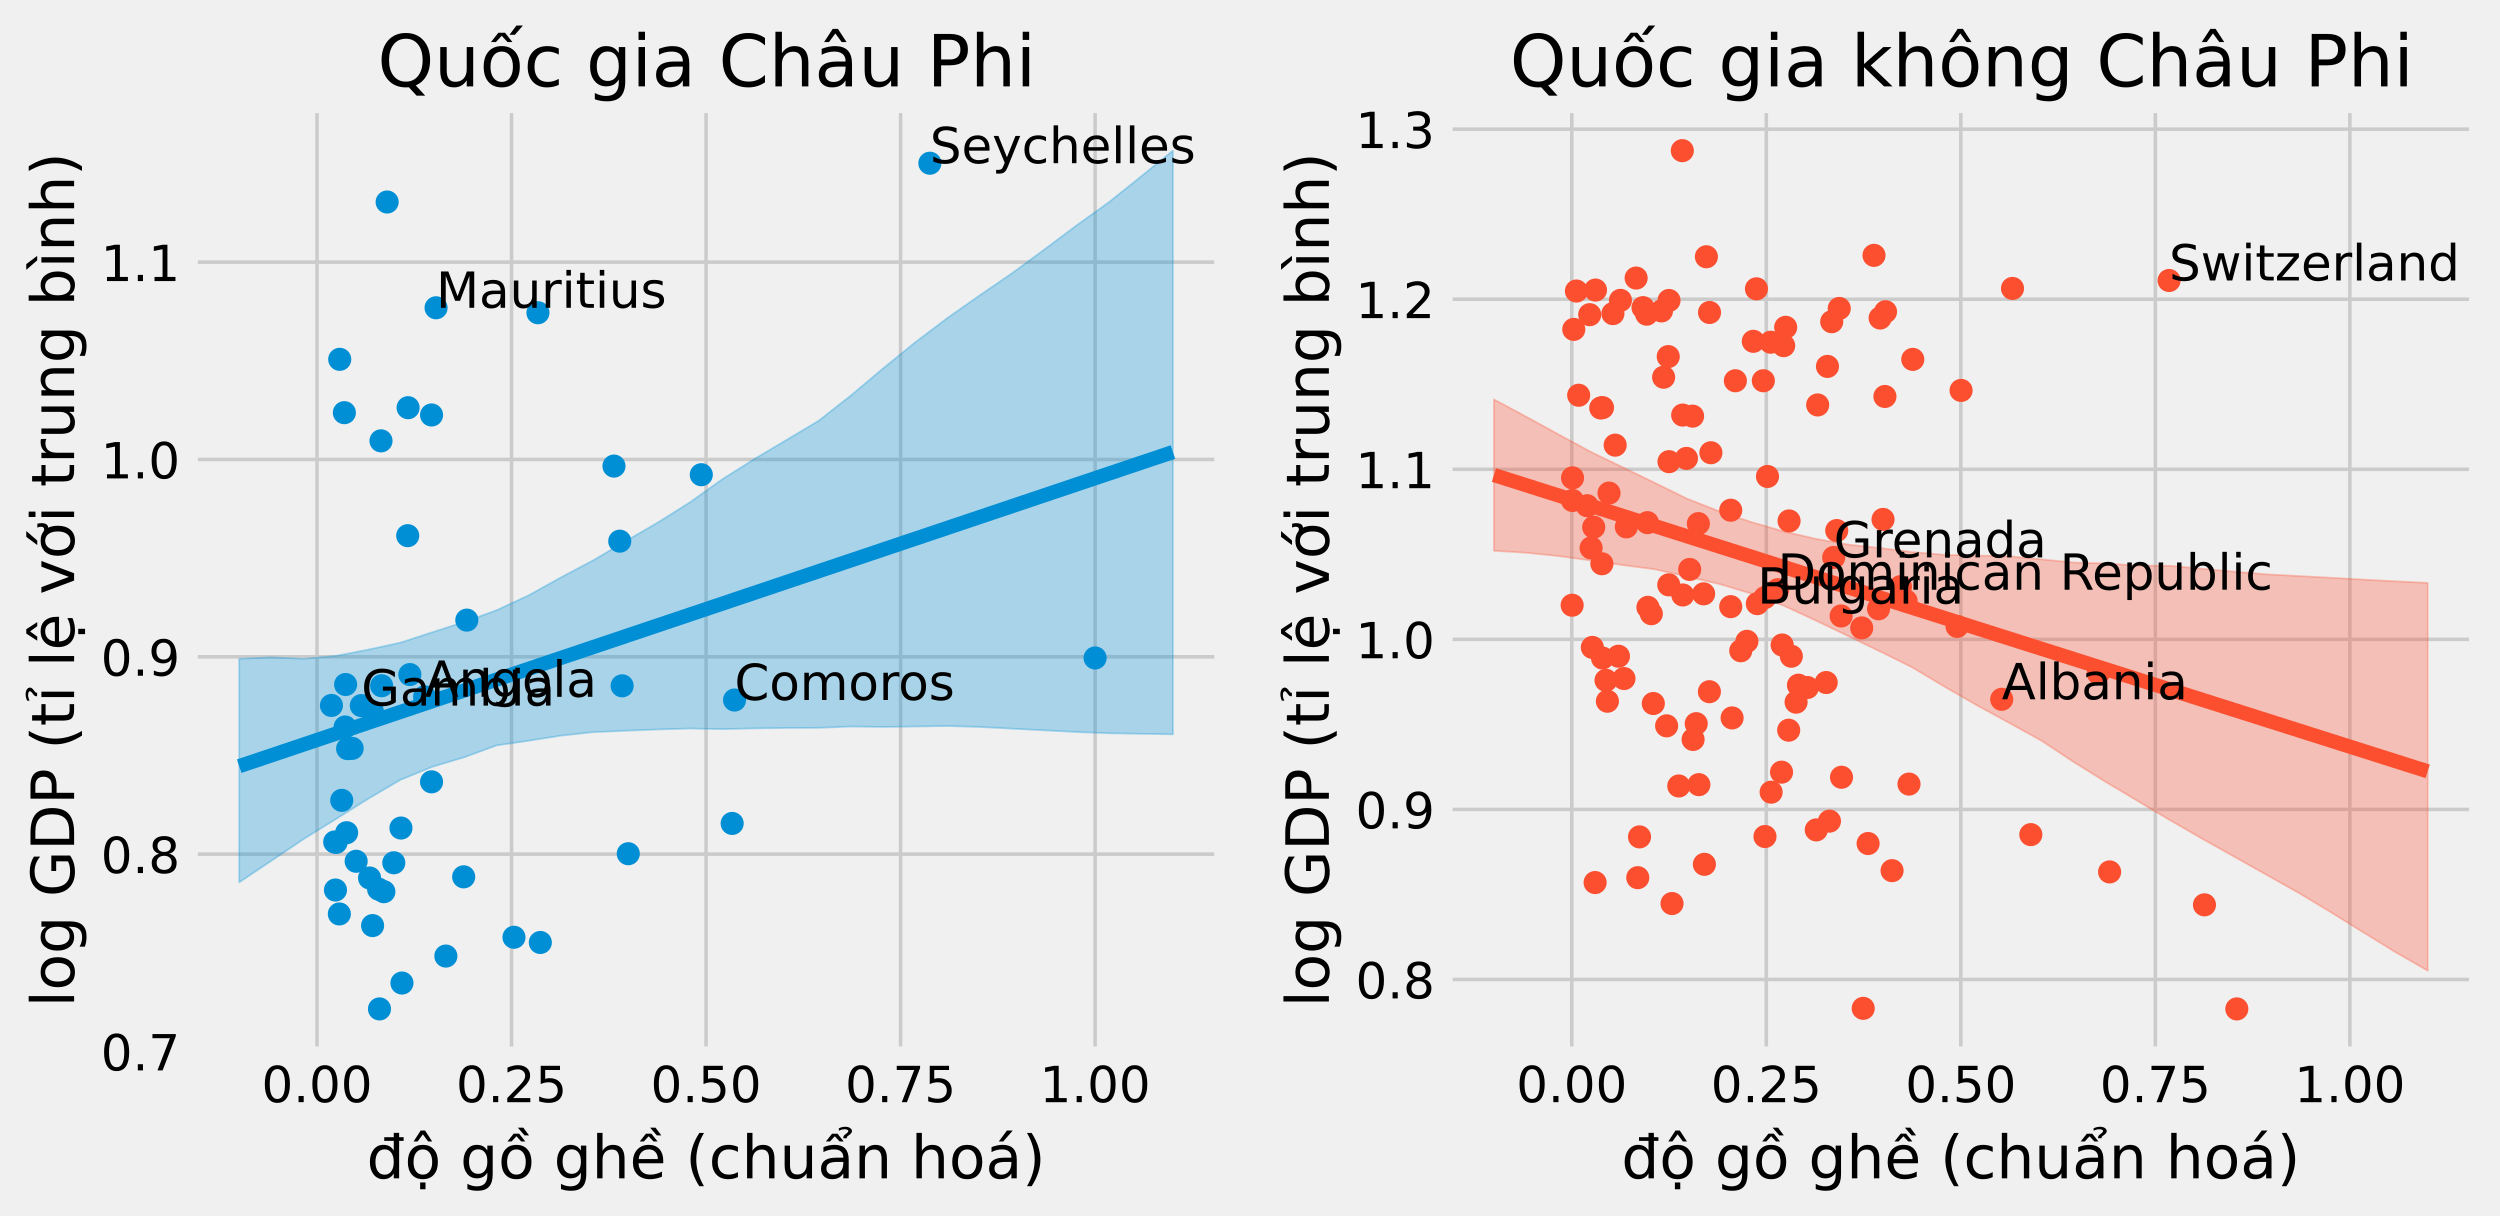 <?xml version="1.0" encoding="utf-8" standalone="no"?>
<!DOCTYPE svg PUBLIC "-//W3C//DTD SVG 1.1//EN"
  "http://www.w3.org/Graphics/SVG/1.1/DTD/svg11.dtd">
<!-- Created with matplotlib (https://matplotlib.org/) -->
<svg height="341.67pt" version="1.1" viewBox="0 0 702.206 341.67" width="702.206pt" xmlns="http://www.w3.org/2000/svg" xmlns:xlink="http://www.w3.org/1999/xlink">
 <defs>
  <style type="text/css">*{stroke-linecap:butt;stroke-linejoin:round;}</style>
 </defs>
 <g id="figure_1">
  <g id="patch_1">
   <path d="M 0 341.67 
L 702.206 341.67 
L 702.206 0 
L 0 0 
z
" style="fill:#f0f0f0;"/>
  </g>
  <g id="axes_1">
   <g id="patch_2">
    <path d="M 54.074 295.442 
L 342.566 295.442 
L 342.566 30.26 
L 54.074 30.26 
z
" style="fill:#f0f0f0;"/>
   </g>
   <g id="matplotlib.axis_1">
    <g id="xtick_1">
     <g id="line2d_1">
      <path clip-path="url(#p399313844d)" d="M 89.043 295.442 
L 89.043 30.26 
" style="fill:none;stroke:#cbcbcb;"/>
     </g>
     <g id="line2d_2"/>
     <g id="text_1">
      <!-- 0.00 -->
      <g transform="translate(73.457 309.58)scale(0.14 -0.14)">
       <defs>
        <path d="M 31.781 66.406 
Q 24.172 66.406 20.328 58.906 
Q 16.5 51.422 16.5 36.375 
Q 16.5 21.391 20.328 13.891 
Q 24.172 6.391 31.781 6.391 
Q 39.453 6.391 43.281 13.891 
Q 47.125 21.391 47.125 36.375 
Q 47.125 51.422 43.281 58.906 
Q 39.453 66.406 31.781 66.406 
z
M 31.781 74.219 
Q 44.047 74.219 50.516 64.516 
Q 56.984 54.828 56.984 36.375 
Q 56.984 17.969 50.516 8.266 
Q 44.047 -1.422 31.781 -1.422 
Q 19.531 -1.422 13.062 8.266 
Q 6.594 17.969 6.594 36.375 
Q 6.594 54.828 13.062 64.516 
Q 19.531 74.219 31.781 74.219 
z
" id="DejaVuSans-48"/>
        <path d="M 10.688 12.406 
L 21 12.406 
L 21 0 
L 10.688 0 
z
" id="DejaVuSans-46"/>
       </defs>
       <use xlink:href="#DejaVuSans-48"/>
       <use x="63.623" xlink:href="#DejaVuSans-46"/>
       <use x="95.41" xlink:href="#DejaVuSans-48"/>
       <use x="159.033" xlink:href="#DejaVuSans-48"/>
      </g>
     </g>
    </g>
    <g id="xtick_2">
     <g id="line2d_3">
      <path clip-path="url(#p399313844d)" d="M 143.681 295.442 
L 143.681 30.26 
" style="fill:none;stroke:#cbcbcb;"/>
     </g>
     <g id="line2d_4"/>
     <g id="text_2">
      <!-- 0.25 -->
      <g transform="translate(128.096 309.58)scale(0.14 -0.14)">
       <defs>
        <path d="M 19.188 8.297 
L 53.609 8.297 
L 53.609 0 
L 7.328 0 
L 7.328 8.297 
Q 12.938 14.109 22.625 23.891 
Q 32.328 33.688 34.812 36.531 
Q 39.547 41.844 41.422 45.531 
Q 43.312 49.219 43.312 52.781 
Q 43.312 58.594 39.234 62.25 
Q 35.156 65.922 28.609 65.922 
Q 23.969 65.922 18.812 64.312 
Q 13.672 62.703 7.812 59.422 
L 7.812 69.391 
Q 13.766 71.781 18.938 73 
Q 24.125 74.219 28.422 74.219 
Q 39.75 74.219 46.484 68.547 
Q 53.219 62.891 53.219 53.422 
Q 53.219 48.922 51.531 44.891 
Q 49.859 40.875 45.406 35.406 
Q 44.188 33.984 37.641 27.219 
Q 31.109 20.453 19.188 8.297 
z
" id="DejaVuSans-50"/>
        <path d="M 10.797 72.906 
L 49.516 72.906 
L 49.516 64.594 
L 19.828 64.594 
L 19.828 46.734 
Q 21.969 47.469 24.109 47.828 
Q 26.266 48.188 28.422 48.188 
Q 40.625 48.188 47.75 41.5 
Q 54.891 34.812 54.891 23.391 
Q 54.891 11.625 47.562 5.094 
Q 40.234 -1.422 26.906 -1.422 
Q 22.312 -1.422 17.547 -0.641 
Q 12.797 0.141 7.719 1.703 
L 7.719 11.625 
Q 12.109 9.234 16.797 8.062 
Q 21.484 6.891 26.703 6.891 
Q 35.156 6.891 40.078 11.328 
Q 45.016 15.766 45.016 23.391 
Q 45.016 31 40.078 35.438 
Q 35.156 39.891 26.703 39.891 
Q 22.75 39.891 18.812 39.016 
Q 14.891 38.141 10.797 36.281 
z
" id="DejaVuSans-53"/>
       </defs>
       <use xlink:href="#DejaVuSans-48"/>
       <use x="63.623" xlink:href="#DejaVuSans-46"/>
       <use x="95.41" xlink:href="#DejaVuSans-50"/>
       <use x="159.033" xlink:href="#DejaVuSans-53"/>
      </g>
     </g>
    </g>
    <g id="xtick_3">
     <g id="line2d_5">
      <path clip-path="url(#p399313844d)" d="M 198.32 295.442 
L 198.32 30.26 
" style="fill:none;stroke:#cbcbcb;"/>
     </g>
     <g id="line2d_6"/>
     <g id="text_3">
      <!-- 0.50 -->
      <g transform="translate(182.734 309.58)scale(0.14 -0.14)">
       <use xlink:href="#DejaVuSans-48"/>
       <use x="63.623" xlink:href="#DejaVuSans-46"/>
       <use x="95.41" xlink:href="#DejaVuSans-53"/>
       <use x="159.033" xlink:href="#DejaVuSans-48"/>
      </g>
     </g>
    </g>
    <g id="xtick_4">
     <g id="line2d_7">
      <path clip-path="url(#p399313844d)" d="M 252.959 295.442 
L 252.959 30.26 
" style="fill:none;stroke:#cbcbcb;"/>
     </g>
     <g id="line2d_8"/>
     <g id="text_4">
      <!-- 0.75 -->
      <g transform="translate(237.373 309.58)scale(0.14 -0.14)">
       <defs>
        <path d="M 8.203 72.906 
L 55.078 72.906 
L 55.078 68.703 
L 28.609 0 
L 18.312 0 
L 43.219 64.594 
L 8.203 64.594 
z
" id="DejaVuSans-55"/>
       </defs>
       <use xlink:href="#DejaVuSans-48"/>
       <use x="63.623" xlink:href="#DejaVuSans-46"/>
       <use x="95.41" xlink:href="#DejaVuSans-55"/>
       <use x="159.033" xlink:href="#DejaVuSans-53"/>
      </g>
     </g>
    </g>
    <g id="xtick_5">
     <g id="line2d_9">
      <path clip-path="url(#p399313844d)" d="M 307.597 295.442 
L 307.597 30.26 
" style="fill:none;stroke:#cbcbcb;"/>
     </g>
     <g id="line2d_10"/>
     <g id="text_5">
      <!-- 1.00 -->
      <g transform="translate(292.011 309.58)scale(0.14 -0.14)">
       <defs>
        <path d="M 12.406 8.297 
L 28.516 8.297 
L 28.516 63.922 
L 10.984 60.406 
L 10.984 69.391 
L 28.422 72.906 
L 38.281 72.906 
L 38.281 8.297 
L 54.391 8.297 
L 54.391 0 
L 12.406 0 
z
" id="DejaVuSans-49"/>
       </defs>
       <use xlink:href="#DejaVuSans-49"/>
       <use x="63.623" xlink:href="#DejaVuSans-46"/>
       <use x="95.41" xlink:href="#DejaVuSans-48"/>
       <use x="159.033" xlink:href="#DejaVuSans-48"/>
      </g>
     </g>
    </g>
    <g id="text_6">
     <!-- độ gồ ghề (chuẩn hoá) -->
     <g transform="translate(102.97 330.976)scale(0.168 -0.168)">
      <defs>
       <path d="M 45.406 46.391 
L 45.406 62.703 
L 29.5 62.703 
L 29.5 68.797 
L 45.406 68.797 
L 45.406 75.984 
L 54.391 75.984 
L 54.391 68.797 
L 61.922 68.797 
L 61.922 62.703 
L 54.391 62.703 
L 54.391 0 
L 45.406 0 
L 45.406 8.203 
Q 42.578 3.328 38.25 0.953 
Q 33.938 -1.422 27.875 -1.422 
Q 17.969 -1.422 11.734 6.484 
Q 5.516 14.406 5.516 27.297 
Q 5.516 40.188 11.734 48.094 
Q 17.969 56 27.875 56 
Q 33.938 56 38.25 53.625 
Q 42.578 51.266 45.406 46.391 
z
M 14.797 27.297 
Q 14.797 17.391 18.875 11.75 
Q 22.953 6.109 30.078 6.109 
Q 37.203 6.109 41.297 11.75 
Q 45.406 17.391 45.406 27.297 
Q 45.406 37.203 41.297 42.844 
Q 37.203 48.484 30.078 48.484 
Q 22.953 48.484 18.875 42.844 
Q 14.797 37.203 14.797 27.297 
z
" id="DejaVuSans-273"/>
       <path d="M 26.031 -6.891 
L 35.016 -6.891 
L 35.016 -18.312 
L 26.031 -18.312 
z
M 30.609 48.391 
Q 23.391 48.391 19.188 42.75 
Q 14.984 37.109 14.984 27.297 
Q 14.984 17.484 19.156 11.844 
Q 23.344 6.203 30.609 6.203 
Q 37.797 6.203 41.984 11.859 
Q 46.188 17.531 46.188 27.297 
Q 46.188 37.016 41.984 42.703 
Q 37.797 48.391 30.609 48.391 
z
M 30.609 56 
Q 42.328 56 49.016 48.375 
Q 55.719 40.766 55.719 27.297 
Q 55.719 13.875 49.016 6.219 
Q 42.328 -1.422 30.609 -1.422 
Q 18.844 -1.422 12.172 6.219 
Q 5.516 13.875 5.516 27.297 
Q 5.516 40.766 12.172 48.375 
Q 18.844 56 30.609 56 
z
M 26.031 -6.891 
L 35.016 -6.891 
L 35.016 -18.312 
L 26.031 -18.312 
z
M 27 79.984 
L 34.234 79.984 
L 46.188 61.625 
L 39.406 61.625 
L 30.609 73.578 
L 21.828 61.625 
L 15.047 61.625 
z
" id="DejaVuSans-7897"/>
       <path id="DejaVuSans-32"/>
       <path d="M 45.406 27.984 
Q 45.406 37.75 41.375 43.109 
Q 37.359 48.484 30.078 48.484 
Q 22.859 48.484 18.828 43.109 
Q 14.797 37.75 14.797 27.984 
Q 14.797 18.266 18.828 12.891 
Q 22.859 7.516 30.078 7.516 
Q 37.359 7.516 41.375 12.891 
Q 45.406 18.266 45.406 27.984 
z
M 54.391 6.781 
Q 54.391 -7.172 48.188 -13.984 
Q 42 -20.797 29.203 -20.797 
Q 24.469 -20.797 20.266 -20.094 
Q 16.062 -19.391 12.109 -17.922 
L 12.109 -9.188 
Q 16.062 -11.328 19.922 -12.344 
Q 23.781 -13.375 27.781 -13.375 
Q 36.625 -13.375 41.016 -8.766 
Q 45.406 -4.156 45.406 5.172 
L 45.406 9.625 
Q 42.625 4.781 38.281 2.391 
Q 33.938 0 27.875 0 
Q 17.828 0 11.672 7.656 
Q 5.516 15.328 5.516 27.984 
Q 5.516 40.672 11.672 48.328 
Q 17.828 56 27.875 56 
Q 33.938 56 38.281 53.609 
Q 42.625 51.219 45.406 46.391 
L 45.406 54.688 
L 54.391 54.688 
z
" id="DejaVuSans-103"/>
       <path d="M 42.094 84.672 
L 51.656 71.781 
L 44.188 71.781 
L 32.953 84.672 
z
M 25.922 74.656 
L 35.109 74.656 
L 45.406 61.672 
L 38.625 61.672 
L 30.516 70.359 
L 22.406 61.672 
L 15.625 61.672 
z
M 30.609 48.391 
Q 23.391 48.391 19.188 42.75 
Q 14.984 37.109 14.984 27.297 
Q 14.984 17.484 19.156 11.844 
Q 23.344 6.203 30.609 6.203 
Q 37.797 6.203 41.984 11.859 
Q 46.188 17.531 46.188 27.297 
Q 46.188 37.016 41.984 42.703 
Q 37.797 48.391 30.609 48.391 
z
M 30.609 56 
Q 42.328 56 49.016 48.375 
Q 55.719 40.766 55.719 27.297 
Q 55.719 13.875 49.016 6.219 
Q 42.328 -1.422 30.609 -1.422 
Q 18.844 -1.422 12.172 6.219 
Q 5.516 13.875 5.516 27.297 
Q 5.516 40.766 12.172 48.375 
Q 18.844 56 30.609 56 
z
" id="DejaVuSans-7891"/>
       <path d="M 54.891 33.016 
L 54.891 0 
L 45.906 0 
L 45.906 32.719 
Q 45.906 40.484 42.875 44.328 
Q 39.844 48.188 33.797 48.188 
Q 26.516 48.188 22.312 43.547 
Q 18.109 38.922 18.109 30.906 
L 18.109 0 
L 9.078 0 
L 9.078 75.984 
L 18.109 75.984 
L 18.109 46.188 
Q 21.344 51.125 25.703 53.562 
Q 30.078 56 35.797 56 
Q 45.219 56 50.047 50.172 
Q 54.891 44.344 54.891 33.016 
z
" id="DejaVuSans-104"/>
       <path d="M 43.406 84.672 
L 52.984 71.781 
L 45.516 71.781 
L 34.281 84.672 
z
M 27.25 74.656 
L 36.422 74.656 
L 46.734 61.672 
L 39.938 61.672 
L 31.844 70.359 
L 23.734 61.672 
L 16.938 61.672 
z
M 56.203 29.594 
L 56.203 25.203 
L 14.891 25.203 
Q 15.484 15.922 20.484 11.062 
Q 25.484 6.203 34.422 6.203 
Q 39.594 6.203 44.453 7.469 
Q 49.312 8.734 54.109 11.281 
L 54.109 2.781 
Q 49.266 0.734 44.188 -0.344 
Q 39.109 -1.422 33.891 -1.422 
Q 20.797 -1.422 13.156 6.188 
Q 5.516 13.812 5.516 26.812 
Q 5.516 40.234 12.766 48.109 
Q 20.016 56 32.328 56 
Q 43.359 56 49.781 48.891 
Q 56.203 41.797 56.203 29.594 
z
M 47.219 32.234 
Q 47.125 39.594 43.094 43.984 
Q 39.062 48.391 32.422 48.391 
Q 24.906 48.391 20.391 44.141 
Q 15.875 39.891 15.188 32.172 
z
" id="DejaVuSans-7873"/>
       <path d="M 31 75.875 
Q 24.469 64.656 21.281 53.656 
Q 18.109 42.672 18.109 31.391 
Q 18.109 20.125 21.312 9.062 
Q 24.516 -2 31 -13.188 
L 23.188 -13.188 
Q 15.875 -1.703 12.234 9.375 
Q 8.594 20.453 8.594 31.391 
Q 8.594 42.281 12.203 53.312 
Q 15.828 64.359 23.188 75.875 
z
" id="DejaVuSans-40"/>
       <path d="M 48.781 52.594 
L 48.781 44.188 
Q 44.969 46.297 41.141 47.344 
Q 37.312 48.391 33.406 48.391 
Q 24.656 48.391 19.812 42.844 
Q 14.984 37.312 14.984 27.297 
Q 14.984 17.281 19.812 11.734 
Q 24.656 6.203 33.406 6.203 
Q 37.312 6.203 41.141 7.25 
Q 44.969 8.297 48.781 10.406 
L 48.781 2.094 
Q 45.016 0.344 40.984 -0.531 
Q 36.969 -1.422 32.422 -1.422 
Q 20.062 -1.422 12.781 6.344 
Q 5.516 14.109 5.516 27.297 
Q 5.516 40.672 12.859 48.328 
Q 20.219 56 33.016 56 
Q 37.156 56 41.109 55.141 
Q 45.062 54.297 48.781 52.594 
z
" id="DejaVuSans-99"/>
       <path d="M 8.5 21.578 
L 8.5 54.688 
L 17.484 54.688 
L 17.484 21.922 
Q 17.484 14.156 20.5 10.266 
Q 23.531 6.391 29.594 6.391 
Q 36.859 6.391 41.078 11.031 
Q 45.312 15.672 45.312 23.688 
L 45.312 54.688 
L 54.297 54.688 
L 54.297 0 
L 45.312 0 
L 45.312 8.406 
Q 42.047 3.422 37.719 1 
Q 33.406 -1.422 27.688 -1.422 
Q 18.266 -1.422 13.375 4.438 
Q 8.5 10.297 8.5 21.578 
z
M 31.109 56 
z
" id="DejaVuSans-117"/>
       <path d="M 35.797 83.734 
Q 41.266 86.219 46.391 86.219 
Q 51.469 86.219 54.562 84.141 
Q 57.672 82.078 57.672 78.797 
Q 57.672 75.828 53.375 72.656 
L 51.219 71.094 
Q 49.516 69.812 49.312 69.375 
Q 48.969 68.594 48.969 67.031 
L 43.172 67.031 
L 43.172 67.625 
Q 43.172 69.578 43.891 70.891 
Q 44.625 72.219 47.125 74.016 
L 49.312 75.672 
Q 51.562 77.344 51.562 79.297 
Q 51.562 80.312 50.047 81.188 
Q 48.531 82.078 45.062 82.078 
Q 40.672 82.078 35.797 79.531 
z
M 24.422 74.609 
L 33.594 74.609 
L 43.891 61.625 
L 37.109 61.625 
L 29 70.312 
L 20.906 61.625 
L 14.109 61.625 
z
M 34.281 27.484 
Q 23.391 27.484 19.188 25 
Q 14.984 22.516 14.984 16.5 
Q 14.984 11.719 18.141 8.906 
Q 21.297 6.109 26.703 6.109 
Q 34.188 6.109 38.703 11.406 
Q 43.219 16.703 43.219 25.484 
L 43.219 27.484 
z
M 52.203 31.203 
L 52.203 0 
L 43.219 0 
L 43.219 8.297 
Q 40.141 3.328 35.547 0.953 
Q 30.953 -1.422 24.312 -1.422 
Q 15.922 -1.422 10.953 3.297 
Q 6 8.016 6 15.922 
Q 6 25.141 12.172 29.828 
Q 18.359 34.516 30.609 34.516 
L 43.219 34.516 
L 43.219 35.406 
Q 43.219 41.609 39.141 45 
Q 35.062 48.391 27.688 48.391 
Q 23 48.391 18.547 47.266 
Q 14.109 46.141 10.016 43.891 
L 10.016 52.203 
Q 14.938 54.109 19.578 55.047 
Q 24.219 56 28.609 56 
Q 40.484 56 46.344 49.844 
Q 52.203 43.703 52.203 31.203 
z
" id="DejaVuSans-7849"/>
       <path d="M 54.891 33.016 
L 54.891 0 
L 45.906 0 
L 45.906 32.719 
Q 45.906 40.484 42.875 44.328 
Q 39.844 48.188 33.797 48.188 
Q 26.516 48.188 22.312 43.547 
Q 18.109 38.922 18.109 30.906 
L 18.109 0 
L 9.078 0 
L 9.078 54.688 
L 18.109 54.688 
L 18.109 46.188 
Q 21.344 51.125 25.703 53.562 
Q 30.078 56 35.797 56 
Q 45.219 56 50.047 50.172 
Q 54.891 44.344 54.891 33.016 
z
" id="DejaVuSans-110"/>
       <path d="M 30.609 48.391 
Q 23.391 48.391 19.188 42.75 
Q 14.984 37.109 14.984 27.297 
Q 14.984 17.484 19.156 11.844 
Q 23.344 6.203 30.609 6.203 
Q 37.797 6.203 41.984 11.859 
Q 46.188 17.531 46.188 27.297 
Q 46.188 37.016 41.984 42.703 
Q 37.797 48.391 30.609 48.391 
z
M 30.609 56 
Q 42.328 56 49.016 48.375 
Q 55.719 40.766 55.719 27.297 
Q 55.719 13.875 49.016 6.219 
Q 42.328 -1.422 30.609 -1.422 
Q 18.844 -1.422 12.172 6.219 
Q 5.516 13.875 5.516 27.297 
Q 5.516 40.766 12.172 48.375 
Q 18.844 56 30.609 56 
z
" id="DejaVuSans-111"/>
       <path d="M 34.281 27.484 
Q 23.391 27.484 19.188 25 
Q 14.984 22.516 14.984 16.5 
Q 14.984 11.719 18.141 8.906 
Q 21.297 6.109 26.703 6.109 
Q 34.188 6.109 38.703 11.406 
Q 43.219 16.703 43.219 25.484 
L 43.219 27.484 
z
M 52.203 31.203 
L 52.203 0 
L 43.219 0 
L 43.219 8.297 
Q 40.141 3.328 35.547 0.953 
Q 30.953 -1.422 24.312 -1.422 
Q 15.922 -1.422 10.953 3.297 
Q 6 8.016 6 15.922 
Q 6 25.141 12.172 29.828 
Q 18.359 34.516 30.609 34.516 
L 43.219 34.516 
L 43.219 35.406 
Q 43.219 41.609 39.141 45 
Q 35.062 48.391 27.688 48.391 
Q 23 48.391 18.547 47.266 
Q 14.109 46.141 10.016 43.891 
L 10.016 52.203 
Q 14.938 54.109 19.578 55.047 
Q 24.219 56 28.609 56 
Q 40.484 56 46.344 49.844 
Q 52.203 43.703 52.203 31.203 
z
M 35.797 79.984 
L 45.516 79.984 
L 29.594 61.625 
L 22.125 61.625 
z
" id="DejaVuSans-225"/>
       <path d="M 8.016 75.875 
L 15.828 75.875 
Q 23.141 64.359 26.781 53.312 
Q 30.422 42.281 30.422 31.391 
Q 30.422 20.453 26.781 9.375 
Q 23.141 -1.703 15.828 -13.188 
L 8.016 -13.188 
Q 14.5 -2 17.703 9.062 
Q 20.906 20.125 20.906 31.391 
Q 20.906 42.672 17.703 53.656 
Q 14.5 64.656 8.016 75.875 
z
" id="DejaVuSans-41"/>
      </defs>
      <use xlink:href="#DejaVuSans-273"/>
      <use x="63.477" xlink:href="#DejaVuSans-7897"/>
      <use x="124.658" xlink:href="#DejaVuSans-32"/>
      <use x="156.445" xlink:href="#DejaVuSans-103"/>
      <use x="219.922" xlink:href="#DejaVuSans-7891"/>
      <use x="281.104" xlink:href="#DejaVuSans-32"/>
      <use x="312.891" xlink:href="#DejaVuSans-103"/>
      <use x="376.367" xlink:href="#DejaVuSans-104"/>
      <use x="439.746" xlink:href="#DejaVuSans-7873"/>
      <use x="501.27" xlink:href="#DejaVuSans-32"/>
      <use x="533.057" xlink:href="#DejaVuSans-40"/>
      <use x="572.07" xlink:href="#DejaVuSans-99"/>
      <use x="627.051" xlink:href="#DejaVuSans-104"/>
      <use x="690.43" xlink:href="#DejaVuSans-117"/>
      <use x="753.809" xlink:href="#DejaVuSans-7849"/>
      <use x="815.088" xlink:href="#DejaVuSans-110"/>
      <use x="878.467" xlink:href="#DejaVuSans-32"/>
      <use x="910.254" xlink:href="#DejaVuSans-104"/>
      <use x="973.633" xlink:href="#DejaVuSans-111"/>
      <use x="1034.814" xlink:href="#DejaVuSans-225"/>
      <use x="1096.094" xlink:href="#DejaVuSans-41"/>
     </g>
    </g>
   </g>
   <g id="matplotlib.axis_2">
    <g id="ytick_1">
     <g id="line2d_11">
      <path clip-path="url(#p399313844d)" d="M 54.074 295.336 
L 342.566 295.336 
" style="fill:none;stroke:#cbcbcb;"/>
     </g>
     <g id="line2d_12"/>
     <g id="text_7">
      <!-- 0.7 -->
      <g transform="translate(28.31 300.655)scale(0.14 -0.14)">
       <use xlink:href="#DejaVuSans-48"/>
       <use x="63.623" xlink:href="#DejaVuSans-46"/>
       <use x="95.41" xlink:href="#DejaVuSans-55"/>
      </g>
     </g>
    </g>
    <g id="ytick_2">
     <g id="line2d_13">
      <path clip-path="url(#p399313844d)" d="M 54.074 239.909 
L 342.566 239.909 
" style="fill:none;stroke:#cbcbcb;"/>
     </g>
     <g id="line2d_14"/>
     <g id="text_8">
      <!-- 0.8 -->
      <g transform="translate(28.31 245.228)scale(0.14 -0.14)">
       <defs>
        <path d="M 31.781 34.625 
Q 24.75 34.625 20.719 30.859 
Q 16.703 27.094 16.703 20.516 
Q 16.703 13.922 20.719 10.156 
Q 24.75 6.391 31.781 6.391 
Q 38.812 6.391 42.859 10.172 
Q 46.922 13.969 46.922 20.516 
Q 46.922 27.094 42.891 30.859 
Q 38.875 34.625 31.781 34.625 
z
M 21.922 38.812 
Q 15.578 40.375 12.031 44.719 
Q 8.5 49.078 8.5 55.328 
Q 8.5 64.062 14.719 69.141 
Q 20.953 74.219 31.781 74.219 
Q 42.672 74.219 48.875 69.141 
Q 55.078 64.062 55.078 55.328 
Q 55.078 49.078 51.531 44.719 
Q 48 40.375 41.703 38.812 
Q 48.828 37.156 52.797 32.312 
Q 56.781 27.484 56.781 20.516 
Q 56.781 9.906 50.312 4.234 
Q 43.844 -1.422 31.781 -1.422 
Q 19.734 -1.422 13.25 4.234 
Q 6.781 9.906 6.781 20.516 
Q 6.781 27.484 10.781 32.312 
Q 14.797 37.156 21.922 38.812 
z
M 18.312 54.391 
Q 18.312 48.734 21.844 45.562 
Q 25.391 42.391 31.781 42.391 
Q 38.141 42.391 41.719 45.562 
Q 45.312 48.734 45.312 54.391 
Q 45.312 60.062 41.719 63.234 
Q 38.141 66.406 31.781 66.406 
Q 25.391 66.406 21.844 63.234 
Q 18.312 60.062 18.312 54.391 
z
" id="DejaVuSans-56"/>
       </defs>
       <use xlink:href="#DejaVuSans-48"/>
       <use x="63.623" xlink:href="#DejaVuSans-46"/>
       <use x="95.41" xlink:href="#DejaVuSans-56"/>
      </g>
     </g>
    </g>
    <g id="ytick_3">
     <g id="line2d_15">
      <path clip-path="url(#p399313844d)" d="M 54.074 184.483 
L 342.566 184.483 
" style="fill:none;stroke:#cbcbcb;"/>
     </g>
     <g id="line2d_16"/>
     <g id="text_9">
      <!-- 0.9 -->
      <g transform="translate(28.31 189.802)scale(0.14 -0.14)">
       <defs>
        <path d="M 10.984 1.516 
L 10.984 10.5 
Q 14.703 8.734 18.5 7.812 
Q 22.312 6.891 25.984 6.891 
Q 35.75 6.891 40.891 13.453 
Q 46.047 20.016 46.781 33.406 
Q 43.953 29.203 39.594 26.953 
Q 35.25 24.703 29.984 24.703 
Q 19.047 24.703 12.672 31.312 
Q 6.297 37.938 6.297 49.422 
Q 6.297 60.641 12.938 67.422 
Q 19.578 74.219 30.609 74.219 
Q 43.266 74.219 49.922 64.516 
Q 56.594 54.828 56.594 36.375 
Q 56.594 19.141 48.406 8.859 
Q 40.234 -1.422 26.422 -1.422 
Q 22.703 -1.422 18.891 -0.688 
Q 15.094 0.047 10.984 1.516 
z
M 30.609 32.422 
Q 37.25 32.422 41.125 36.953 
Q 45.016 41.5 45.016 49.422 
Q 45.016 57.281 41.125 61.844 
Q 37.25 66.406 30.609 66.406 
Q 23.969 66.406 20.094 61.844 
Q 16.219 57.281 16.219 49.422 
Q 16.219 41.5 20.094 36.953 
Q 23.969 32.422 30.609 32.422 
z
" id="DejaVuSans-57"/>
       </defs>
       <use xlink:href="#DejaVuSans-48"/>
       <use x="63.623" xlink:href="#DejaVuSans-46"/>
       <use x="95.41" xlink:href="#DejaVuSans-57"/>
      </g>
     </g>
    </g>
    <g id="ytick_4">
     <g id="line2d_17">
      <path clip-path="url(#p399313844d)" d="M 54.074 129.056 
L 342.566 129.056 
" style="fill:none;stroke:#cbcbcb;"/>
     </g>
     <g id="line2d_18"/>
     <g id="text_10">
      <!-- 1.0 -->
      <g transform="translate(28.31 134.375)scale(0.14 -0.14)">
       <use xlink:href="#DejaVuSans-49"/>
       <use x="63.623" xlink:href="#DejaVuSans-46"/>
       <use x="95.41" xlink:href="#DejaVuSans-48"/>
      </g>
     </g>
    </g>
    <g id="ytick_5">
     <g id="line2d_19">
      <path clip-path="url(#p399313844d)" d="M 54.074 73.63 
L 342.566 73.63 
" style="fill:none;stroke:#cbcbcb;"/>
     </g>
     <g id="line2d_20"/>
     <g id="text_11">
      <!-- 1.1 -->
      <g transform="translate(28.31 78.949)scale(0.14 -0.14)">
       <use xlink:href="#DejaVuSans-49"/>
       <use x="63.623" xlink:href="#DejaVuSans-46"/>
       <use x="95.41" xlink:href="#DejaVuSans-49"/>
      </g>
     </g>
    </g>
    <g id="text_12">
     <!-- log GDP (tỉ lệ với trung bình) -->
     <g transform="translate(20.816 282.885)rotate(-90)scale(0.168 -0.168)">
      <defs>
       <path d="M 9.422 75.984 
L 18.406 75.984 
L 18.406 0 
L 9.422 0 
z
" id="DejaVuSans-108"/>
       <path d="M 59.516 10.406 
L 59.516 29.984 
L 43.406 29.984 
L 43.406 38.094 
L 69.281 38.094 
L 69.281 6.781 
Q 63.578 2.734 56.688 0.656 
Q 49.812 -1.422 42 -1.422 
Q 24.906 -1.422 15.25 8.562 
Q 5.609 18.562 5.609 36.375 
Q 5.609 54.25 15.25 64.234 
Q 24.906 74.219 42 74.219 
Q 49.125 74.219 55.547 72.453 
Q 61.969 70.703 67.391 67.281 
L 67.391 56.781 
Q 61.922 61.422 55.766 63.766 
Q 49.609 66.109 42.828 66.109 
Q 29.438 66.109 22.719 58.641 
Q 16.016 51.172 16.016 36.375 
Q 16.016 21.625 22.719 14.156 
Q 29.438 6.688 42.828 6.688 
Q 48.047 6.688 52.141 7.594 
Q 56.25 8.5 59.516 10.406 
z
" id="DejaVuSans-71"/>
       <path d="M 19.672 64.797 
L 19.672 8.109 
L 31.594 8.109 
Q 46.688 8.109 53.688 14.938 
Q 60.688 21.781 60.688 36.531 
Q 60.688 51.172 53.688 57.984 
Q 46.688 64.797 31.594 64.797 
z
M 9.812 72.906 
L 30.078 72.906 
Q 51.266 72.906 61.172 64.094 
Q 71.094 55.281 71.094 36.531 
Q 71.094 17.672 61.125 8.828 
Q 51.172 0 30.078 0 
L 9.812 0 
z
" id="DejaVuSans-68"/>
       <path d="M 19.672 64.797 
L 19.672 37.406 
L 32.078 37.406 
Q 38.969 37.406 42.719 40.969 
Q 46.484 44.531 46.484 51.125 
Q 46.484 57.672 42.719 61.234 
Q 38.969 64.797 32.078 64.797 
z
M 9.812 72.906 
L 32.078 72.906 
Q 44.344 72.906 50.609 67.359 
Q 56.891 61.812 56.891 51.125 
Q 56.891 40.328 50.609 34.812 
Q 44.344 29.297 32.078 29.297 
L 19.672 29.297 
L 19.672 0 
L 9.812 0 
z
" id="DejaVuSans-80"/>
       <path d="M 18.312 70.219 
L 18.312 54.688 
L 36.812 54.688 
L 36.812 47.703 
L 18.312 47.703 
L 18.312 18.016 
Q 18.312 11.328 20.141 9.422 
Q 21.969 7.516 27.594 7.516 
L 36.812 7.516 
L 36.812 0 
L 27.594 0 
Q 17.188 0 13.234 3.875 
Q 9.281 7.766 9.281 18.016 
L 9.281 47.703 
L 2.688 47.703 
L 2.688 54.688 
L 9.281 54.688 
L 9.281 70.219 
z
" id="DejaVuSans-116"/>
       <path d="M 9.422 54.688 
L 18.406 54.688 
L 18.406 0 
L 9.422 0 
z
M 13.922 56 
z
M 3.328 78.562 
Q 8.797 81.047 13.922 81.047 
Q 19 81.047 22.094 78.969 
Q 25.203 76.906 25.203 73.625 
Q 25.203 70.656 20.906 67.484 
L 18.75 65.922 
Q 17.047 64.641 16.844 64.203 
Q 16.5 63.422 16.5 61.859 
L 10.688 61.859 
L 10.688 62.453 
Q 10.688 64.406 11.422 65.719 
Q 12.156 67.047 14.656 68.844 
L 16.844 70.5 
Q 19.094 72.172 19.094 74.125 
Q 19.094 75.141 17.578 76.016 
Q 16.062 76.906 12.594 76.906 
Q 8.203 76.906 3.328 74.359 
z
" id="DejaVuSans-7881"/>
       <path d="M 27.203 -6.891 
L 36.188 -6.891 
L 36.188 -18.312 
L 27.203 -18.312 
z
M 56.203 29.594 
L 56.203 25.203 
L 14.891 25.203 
Q 15.484 15.922 20.484 11.062 
Q 25.484 6.203 34.422 6.203 
Q 39.594 6.203 44.453 7.469 
Q 49.312 8.734 54.109 11.281 
L 54.109 2.781 
Q 49.266 0.734 44.188 -0.344 
Q 39.109 -1.422 33.891 -1.422 
Q 20.797 -1.422 13.156 6.188 
Q 5.516 13.812 5.516 26.812 
Q 5.516 40.234 12.766 48.109 
Q 20.016 56 32.328 56 
Q 43.359 56 49.781 48.891 
Q 56.203 41.797 56.203 29.594 
z
M 47.219 32.234 
Q 47.125 39.594 43.094 43.984 
Q 39.062 48.391 32.422 48.391 
Q 24.906 48.391 20.391 44.141 
Q 15.875 39.891 15.188 32.172 
z
M 27.203 -6.891 
L 36.188 -6.891 
L 36.188 -18.312 
L 27.203 -18.312 
z
M 28.172 79.984 
L 35.406 79.984 
L 47.359 61.625 
L 40.578 61.625 
L 31.781 73.578 
L 23 61.625 
L 16.219 61.625 
z
" id="DejaVuSans-7879"/>
       <path d="M 2.984 54.688 
L 12.5 54.688 
L 29.594 8.797 
L 46.688 54.688 
L 56.203 54.688 
L 35.688 0 
L 23.484 0 
z
" id="DejaVuSans-118"/>
       <path d="M 37.406 79.984 
L 47.125 79.984 
L 31.203 61.625 
L 23.734 61.625 
z
M 41.016 48.531 
L 41.016 54.344 
Q 44 52.141 46.141 51.094 
Q 48.297 50.047 49.812 50.047 
Q 52.047 50.047 53.172 51.391 
Q 54.297 52.734 54.297 55.359 
Q 54.297 56.922 53.922 58.438 
Q 53.562 59.953 52.828 61.469 
L 59.328 61.469 
Q 59.812 59.609 60.047 57.953 
Q 60.297 56.297 60.297 54.828 
Q 60.297 48.875 58.172 46.062 
Q 56.062 43.25 51.516 43.25 
Q 49.172 43.25 46.609 44.547 
Q 44.047 45.844 41.016 48.531 
z
M 30.859 48.391 
Q 23.641 48.391 19.438 42.75 
Q 15.234 37.109 15.234 27.297 
Q 15.234 17.484 19.406 11.844 
Q 23.578 6.203 30.859 6.203 
Q 38.031 6.203 42.234 11.859 
Q 46.438 17.531 46.438 27.297 
Q 46.438 37.016 42.234 42.703 
Q 38.031 48.391 30.859 48.391 
z
M 30.859 56 
Q 42.578 56 49.266 48.375 
Q 55.953 40.766 55.953 27.297 
Q 55.953 13.875 49.266 6.219 
Q 42.578 -1.422 30.859 -1.422 
Q 19.094 -1.422 12.422 6.219 
Q 5.766 13.875 5.766 27.297 
Q 5.766 40.766 12.422 48.375 
Q 19.094 56 30.859 56 
z
" id="DejaVuSans-7899"/>
       <path d="M 9.422 54.688 
L 18.406 54.688 
L 18.406 0 
L 9.422 0 
z
M 9.422 75.984 
L 18.406 75.984 
L 18.406 64.594 
L 9.422 64.594 
z
" id="DejaVuSans-105"/>
       <path d="M 41.109 46.297 
Q 39.594 47.172 37.812 47.578 
Q 36.031 48 33.891 48 
Q 26.266 48 22.188 43.047 
Q 18.109 38.094 18.109 28.812 
L 18.109 0 
L 9.078 0 
L 9.078 54.688 
L 18.109 54.688 
L 18.109 46.188 
Q 20.953 51.172 25.484 53.578 
Q 30.031 56 36.531 56 
Q 37.453 56 38.578 55.875 
Q 39.703 55.766 41.062 55.516 
z
" id="DejaVuSans-114"/>
       <path d="M 48.688 27.297 
Q 48.688 37.203 44.609 42.844 
Q 40.531 48.484 33.406 48.484 
Q 26.266 48.484 22.188 42.844 
Q 18.109 37.203 18.109 27.297 
Q 18.109 17.391 22.188 11.75 
Q 26.266 6.109 33.406 6.109 
Q 40.531 6.109 44.609 11.75 
Q 48.688 17.391 48.688 27.297 
z
M 18.109 46.391 
Q 20.953 51.266 25.266 53.625 
Q 29.594 56 35.594 56 
Q 45.562 56 51.781 48.094 
Q 58.016 40.188 58.016 27.297 
Q 58.016 14.406 51.781 6.484 
Q 45.562 -1.422 35.594 -1.422 
Q 29.594 -1.422 25.266 0.953 
Q 20.953 3.328 18.109 8.203 
L 18.109 0 
L 9.078 0 
L 9.078 75.984 
L 18.109 75.984 
z
" id="DejaVuSans-98"/>
       <path d="M 6.844 79.984 
L 20.609 61.719 
L 13.141 61.719 
L -2.781 79.984 
z
M 9.422 54.688 
L 18.406 54.688 
L 18.406 0 
L 9.422 0 
z
M 13.922 56 
z
" id="DejaVuSans-236"/>
      </defs>
      <use xlink:href="#DejaVuSans-108"/>
      <use x="27.783" xlink:href="#DejaVuSans-111"/>
      <use x="88.965" xlink:href="#DejaVuSans-103"/>
      <use x="152.441" xlink:href="#DejaVuSans-32"/>
      <use x="184.229" xlink:href="#DejaVuSans-71"/>
      <use x="261.719" xlink:href="#DejaVuSans-68"/>
      <use x="338.721" xlink:href="#DejaVuSans-80"/>
      <use x="399.023" xlink:href="#DejaVuSans-32"/>
      <use x="430.811" xlink:href="#DejaVuSans-40"/>
      <use x="469.824" xlink:href="#DejaVuSans-116"/>
      <use x="509.033" xlink:href="#DejaVuSans-7881"/>
      <use x="536.816" xlink:href="#DejaVuSans-32"/>
      <use x="568.604" xlink:href="#DejaVuSans-108"/>
      <use x="596.387" xlink:href="#DejaVuSans-7879"/>
      <use x="657.91" xlink:href="#DejaVuSans-32"/>
      <use x="689.697" xlink:href="#DejaVuSans-118"/>
      <use x="748.877" xlink:href="#DejaVuSans-7899"/>
      <use x="810.059" xlink:href="#DejaVuSans-105"/>
      <use x="837.842" xlink:href="#DejaVuSans-32"/>
      <use x="869.629" xlink:href="#DejaVuSans-116"/>
      <use x="908.838" xlink:href="#DejaVuSans-114"/>
      <use x="949.951" xlink:href="#DejaVuSans-117"/>
      <use x="1013.33" xlink:href="#DejaVuSans-110"/>
      <use x="1076.709" xlink:href="#DejaVuSans-103"/>
      <use x="1140.186" xlink:href="#DejaVuSans-32"/>
      <use x="1171.973" xlink:href="#DejaVuSans-98"/>
      <use x="1235.449" xlink:href="#DejaVuSans-236"/>
      <use x="1263.232" xlink:href="#DejaVuSans-110"/>
      <use x="1326.611" xlink:href="#DejaVuSans-104"/>
      <use x="1389.99" xlink:href="#DejaVuSans-41"/>
     </g>
    </g>
   </g>
   <g id="PathCollection_1">
    <defs>
     <path d="M 0 3 
C 0.796 3 1.559 2.684 2.121 2.121 
C 2.684 1.559 3 0.796 3 0 
C 3 -0.796 2.684 -1.559 2.121 -2.121 
C 1.559 -2.684 0.796 -3 0 -3 
C -0.796 -3 -1.559 -2.684 -2.121 -2.121 
C -2.684 -1.559 -3 -0.796 -3 0 
C -3 0.796 -2.684 1.559 -2.121 2.121 
C -1.559 2.684 -0.796 3 0 3 
z
" id="m826d941fbb" style="stroke:#008fd5;stroke-width:0.5;"/>
    </defs>
    <g clip-path="url(#p399313844d)">
     <use style="fill:#008fd5;stroke:#008fd5;stroke-width:0.5;" x="119.278" xlink:href="#m826d941fbb" y="195.728"/>
     <use style="fill:#008fd5;stroke:#008fd5;stroke-width:0.5;" x="151.769" xlink:href="#m826d941fbb" y="264.724"/>
     <use style="fill:#008fd5;stroke:#008fd5;stroke-width:0.5;" x="94.012" xlink:href="#m826d941fbb" y="236.498"/>
     <use style="fill:#008fd5;stroke:#008fd5;stroke-width:0.5;" x="97.359" xlink:href="#m826d941fbb" y="233.891"/>
     <use style="fill:#008fd5;stroke:#008fd5;stroke-width:0.5;" x="95.421" xlink:href="#m826d941fbb" y="100.931"/>
     <use style="fill:#008fd5;stroke:#008fd5;stroke-width:0.5;" x="95.985" xlink:href="#m826d941fbb" y="224.803"/>
     <use style="fill:#008fd5;stroke:#008fd5;stroke-width:0.5;" x="96.936" xlink:href="#m826d941fbb" y="204.201"/>
     <use style="fill:#008fd5;stroke:#008fd5;stroke-width:0.5;" x="107.191" xlink:href="#m826d941fbb" y="192.614"/>
     <use style="fill:#008fd5;stroke:#008fd5;stroke-width:0.5;" x="104.654" xlink:href="#m826d941fbb" y="259.98"/>
     <use style="fill:#008fd5;stroke:#008fd5;stroke-width:0.5;" x="94.399" xlink:href="#m826d941fbb" y="236.621"/>
     <use style="fill:#008fd5;stroke:#008fd5;stroke-width:0.5;" x="206.319" xlink:href="#m826d941fbb" y="196.623"/>
     <use style="fill:#008fd5;stroke:#008fd5;stroke-width:0.5;" x="172.454" xlink:href="#m826d941fbb" y="130.911"/>
     <use style="fill:#008fd5;stroke:#008fd5;stroke-width:0.5;" x="174.745" xlink:href="#m826d941fbb" y="192.639"/>
     <use style="fill:#008fd5;stroke:#008fd5;stroke-width:0.5;" x="107.015" xlink:href="#m826d941fbb" y="123.827"/>
     <use style="fill:#008fd5;stroke:#008fd5;stroke-width:0.5;" x="114.521" xlink:href="#m826d941fbb" y="150.459"/>
     <use style="fill:#008fd5;stroke:#008fd5;stroke-width:0.5;" x="176.472" xlink:href="#m826d941fbb" y="239.791"/>
     <use style="fill:#008fd5;stroke:#008fd5;stroke-width:0.5;" x="144.369" xlink:href="#m826d941fbb" y="263.26"/>
     <use style="fill:#008fd5;stroke:#008fd5;stroke-width:0.5;" x="96.725" xlink:href="#m826d941fbb" y="115.912"/>
     <use style="fill:#008fd5;stroke:#008fd5;stroke-width:0.5;" x="97.077" xlink:href="#m826d941fbb" y="192.265"/>
     <use style="fill:#008fd5;stroke:#008fd5;stroke-width:0.5;" x="115.12" xlink:href="#m826d941fbb" y="189.473"/>
     <use style="fill:#008fd5;stroke:#008fd5;stroke-width:0.5;" x="101.482" xlink:href="#m826d941fbb" y="198.186"/>
     <use style="fill:#008fd5;stroke:#008fd5;stroke-width:0.5;" x="106.345" xlink:href="#m826d941fbb" y="249.751"/>
     <use style="fill:#008fd5;stroke:#008fd5;stroke-width:0.5;" x="108.742" xlink:href="#m826d941fbb" y="56.74"/>
     <use style="fill:#008fd5;stroke:#008fd5;stroke-width:0.5;" x="112.618" xlink:href="#m826d941fbb" y="232.581"/>
     <use style="fill:#008fd5;stroke:#008fd5;stroke-width:0.5;" x="307.597" xlink:href="#m826d941fbb" y="184.81"/>
     <use style="fill:#008fd5;stroke:#008fd5;stroke-width:0.5;" x="174.075" xlink:href="#m826d941fbb" y="152.006"/>
     <use style="fill:#008fd5;stroke:#008fd5;stroke-width:0.5;" x="130.238" xlink:href="#m826d941fbb" y="246.288"/>
     <use style="fill:#008fd5;stroke:#008fd5;stroke-width:0.5;" x="94.223" xlink:href="#m826d941fbb" y="249.991"/>
     <use style="fill:#008fd5;stroke:#008fd5;stroke-width:0.5;" x="110.609" xlink:href="#m826d941fbb" y="242.339"/>
     <use style="fill:#008fd5;stroke:#008fd5;stroke-width:0.5;" x="93.095" xlink:href="#m826d941fbb" y="198.148"/>
     <use style="fill:#008fd5;stroke:#008fd5;stroke-width:0.5;" x="122.485" xlink:href="#m826d941fbb" y="86.448"/>
     <use style="fill:#008fd5;stroke:#008fd5;stroke-width:0.5;" x="125.234" xlink:href="#m826d941fbb" y="268.54"/>
     <use style="fill:#008fd5;stroke:#008fd5;stroke-width:0.5;" x="121.216" xlink:href="#m826d941fbb" y="116.562"/>
     <use style="fill:#008fd5;stroke:#008fd5;stroke-width:0.5;" x="95.315" xlink:href="#m826d941fbb" y="256.708"/>
     <use style="fill:#008fd5;stroke:#008fd5;stroke-width:0.5;" x="100.038" xlink:href="#m826d941fbb" y="241.916"/>
     <use style="fill:#008fd5;stroke:#008fd5;stroke-width:0.5;" x="205.65" xlink:href="#m826d941fbb" y="231.288"/>
     <use style="fill:#008fd5;stroke:#008fd5;stroke-width:0.5;" x="104.619" xlink:href="#m826d941fbb" y="199.923"/>
     <use style="fill:#008fd5;stroke:#008fd5;stroke-width:0.5;" x="97.641" xlink:href="#m826d941fbb" y="210.281"/>
     <use style="fill:#008fd5;stroke:#008fd5;stroke-width:0.5;" x="106.592" xlink:href="#m826d941fbb" y="283.389"/>
     <use style="fill:#008fd5;stroke:#008fd5;stroke-width:0.5;" x="196.981" xlink:href="#m826d941fbb" y="133.335"/>
     <use style="fill:#008fd5;stroke:#008fd5;stroke-width:0.5;" x="261.187" xlink:href="#m826d941fbb" y="45.846"/>
     <use style="fill:#008fd5;stroke:#008fd5;stroke-width:0.5;" x="103.808" xlink:href="#m826d941fbb" y="246.612"/>
     <use style="fill:#008fd5;stroke:#008fd5;stroke-width:0.5;" x="98.91" xlink:href="#m826d941fbb" y="210.201"/>
     <use style="fill:#008fd5;stroke:#008fd5;stroke-width:0.5;" x="114.627" xlink:href="#m826d941fbb" y="114.514"/>
     <use style="fill:#008fd5;stroke:#008fd5;stroke-width:0.5;" x="112.9" xlink:href="#m826d941fbb" y="276.115"/>
     <use style="fill:#008fd5;stroke:#008fd5;stroke-width:0.5;" x="121.216" xlink:href="#m826d941fbb" y="219.605"/>
     <use style="fill:#008fd5;stroke:#008fd5;stroke-width:0.5;" x="151.099" xlink:href="#m826d941fbb" y="87.838"/>
     <use style="fill:#008fd5;stroke:#008fd5;stroke-width:0.5;" x="107.825" xlink:href="#m826d941fbb" y="250.459"/>
     <use style="fill:#008fd5;stroke:#008fd5;stroke-width:0.5;" x="131.119" xlink:href="#m826d941fbb" y="174.179"/>
    </g>
   </g>
   <g id="PolyCollection_1">
    <defs>
     <path d="M 67.187 -156.622 
L 67.187 -93.825 
L 76.231 -99.886 
L 85.275 -105.985 
L 94.318 -111.589 
L 103.362 -117.268 
L 112.406 -122.585 
L 121.449 -126.294 
L 130.493 -129.001 
L 139.536 -132.308 
L 148.58 -133.618 
L 157.624 -135.044 
L 166.667 -136.023 
L 175.711 -136.413 
L 184.755 -136.773 
L 193.798 -137.044 
L 202.842 -136.865 
L 211.886 -137.076 
L 220.929 -137.193 
L 229.973 -137.229 
L 239.016 -137.598 
L 248.06 -137.481 
L 257.104 -137.607 
L 266.147 -137.737 
L 275.191 -137.474 
L 284.235 -137.002 
L 293.278 -136.529 
L 302.322 -136.057 
L 311.365 -135.71 
L 320.409 -135.557 
L 329.453 -135.406 
L 329.453 -299.356 
L 329.453 -299.356 
L 320.409 -292.037 
L 311.365 -284.804 
L 302.322 -278.317 
L 293.278 -271.546 
L 284.235 -264.915 
L 275.191 -258.724 
L 266.147 -252.386 
L 257.104 -245.556 
L 248.06 -238.213 
L 239.016 -230.608 
L 229.973 -223.521 
L 220.929 -218.108 
L 211.886 -212.745 
L 202.842 -207.045 
L 193.798 -200.592 
L 184.755 -194.904 
L 175.711 -189.678 
L 166.667 -184.319 
L 157.624 -179.533 
L 148.58 -174.506 
L 139.536 -170.296 
L 130.493 -167.009 
L 121.449 -164.099 
L 112.406 -161.152 
L 103.362 -159.2 
L 94.318 -157.445 
L 85.275 -156.613 
L 76.231 -157.035 
L 67.187 -156.622 
z
" id="m65c384b648" style="stroke:#008fd5;stroke-opacity:0.3;stroke-width:0.5;"/>
    </defs>
    <g clip-path="url(#p399313844d)">
     <use style="fill:#008fd5;fill-opacity:0.3;stroke:#008fd5;stroke-opacity:0.3;stroke-width:0.5;" x="0" xlink:href="#m65c384b648" y="341.67"/>
    </g>
   </g>
   <g id="line2d_21">
    <path clip-path="url(#p399313844d)" d="M 67.187 215.202 
L 76.231 212.159 
L 85.275 209.117 
L 94.318 206.074 
L 103.362 203.031 
L 112.406 199.989 
L 121.449 196.946 
L 130.493 193.903 
L 139.536 190.861 
L 148.58 187.818 
L 157.624 184.776 
L 166.667 181.733 
L 175.711 178.69 
L 184.755 175.648 
L 193.798 172.605 
L 202.842 169.562 
L 211.886 166.52 
L 220.929 163.477 
L 229.973 160.434 
L 239.016 157.392 
L 248.06 154.349 
L 257.104 151.306 
L 266.147 148.264 
L 275.191 145.221 
L 284.235 142.179 
L 293.278 139.136 
L 302.322 136.093 
L 311.365 133.051 
L 320.409 130.008 
L 329.453 126.965 
" style="fill:none;stroke:#008fd5;stroke-width:4;"/>
   </g>
   <g id="patch_3">
    <path d="M 54.074 295.442 
L 54.074 30.26 
" style="fill:none;stroke:#f0f0f0;stroke-linecap:square;stroke-linejoin:miter;stroke-width:3;"/>
   </g>
   <g id="patch_4">
    <path d="M 342.566 295.442 
L 342.566 30.26 
" style="fill:none;stroke:#f0f0f0;stroke-linecap:square;stroke-linejoin:miter;stroke-width:3;"/>
   </g>
   <g id="patch_5">
    <path d="M 54.074 295.442 
L 342.566 295.442 
" style="fill:none;stroke:#f0f0f0;stroke-linecap:square;stroke-linejoin:miter;stroke-width:3;"/>
   </g>
   <g id="patch_6">
    <path d="M 54.074 30.26 
L 342.566 30.26 
" style="fill:none;stroke:#f0f0f0;stroke-linecap:square;stroke-linejoin:miter;stroke-width:3;"/>
   </g>
   <g id="text_13">
    <!-- Angola -->
    <g transform="translate(119.278 195.728)scale(0.14 -0.14)">
     <defs>
      <path d="M 34.188 63.188 
L 20.797 26.906 
L 47.609 26.906 
z
M 28.609 72.906 
L 39.797 72.906 
L 67.578 0 
L 57.328 0 
L 50.688 18.703 
L 17.828 18.703 
L 11.188 0 
L 0.781 0 
z
" id="DejaVuSans-65"/>
      <path d="M 34.281 27.484 
Q 23.391 27.484 19.188 25 
Q 14.984 22.516 14.984 16.5 
Q 14.984 11.719 18.141 8.906 
Q 21.297 6.109 26.703 6.109 
Q 34.188 6.109 38.703 11.406 
Q 43.219 16.703 43.219 25.484 
L 43.219 27.484 
z
M 52.203 31.203 
L 52.203 0 
L 43.219 0 
L 43.219 8.297 
Q 40.141 3.328 35.547 0.953 
Q 30.953 -1.422 24.312 -1.422 
Q 15.922 -1.422 10.953 3.297 
Q 6 8.016 6 15.922 
Q 6 25.141 12.172 29.828 
Q 18.359 34.516 30.609 34.516 
L 43.219 34.516 
L 43.219 35.406 
Q 43.219 41.609 39.141 45 
Q 35.062 48.391 27.688 48.391 
Q 23 48.391 18.547 47.266 
Q 14.109 46.141 10.016 43.891 
L 10.016 52.203 
Q 14.938 54.109 19.578 55.047 
Q 24.219 56 28.609 56 
Q 40.484 56 46.344 49.844 
Q 52.203 43.703 52.203 31.203 
z
" id="DejaVuSans-97"/>
     </defs>
     <use xlink:href="#DejaVuSans-65"/>
     <use x="68.408" xlink:href="#DejaVuSans-110"/>
     <use x="131.787" xlink:href="#DejaVuSans-103"/>
     <use x="195.264" xlink:href="#DejaVuSans-111"/>
     <use x="256.445" xlink:href="#DejaVuSans-108"/>
     <use x="284.229" xlink:href="#DejaVuSans-97"/>
    </g>
   </g>
   <g id="text_14">
    <!-- Comoros -->
    <g transform="translate(206.319 196.623)scale(0.14 -0.14)">
     <defs>
      <path d="M 64.406 67.281 
L 64.406 56.891 
Q 59.422 61.531 53.781 63.812 
Q 48.141 66.109 41.797 66.109 
Q 29.297 66.109 22.656 58.469 
Q 16.016 50.828 16.016 36.375 
Q 16.016 21.969 22.656 14.328 
Q 29.297 6.688 41.797 6.688 
Q 48.141 6.688 53.781 8.984 
Q 59.422 11.281 64.406 15.922 
L 64.406 5.609 
Q 59.234 2.094 53.438 0.328 
Q 47.656 -1.422 41.219 -1.422 
Q 24.656 -1.422 15.125 8.703 
Q 5.609 18.844 5.609 36.375 
Q 5.609 53.953 15.125 64.078 
Q 24.656 74.219 41.219 74.219 
Q 47.75 74.219 53.531 72.484 
Q 59.328 70.75 64.406 67.281 
z
" id="DejaVuSans-67"/>
      <path d="M 52 44.188 
Q 55.375 50.25 60.062 53.125 
Q 64.75 56 71.094 56 
Q 79.641 56 84.281 50.016 
Q 88.922 44.047 88.922 33.016 
L 88.922 0 
L 79.891 0 
L 79.891 32.719 
Q 79.891 40.578 77.094 44.375 
Q 74.312 48.188 68.609 48.188 
Q 61.625 48.188 57.562 43.547 
Q 53.516 38.922 53.516 30.906 
L 53.516 0 
L 44.484 0 
L 44.484 32.719 
Q 44.484 40.625 41.703 44.406 
Q 38.922 48.188 33.109 48.188 
Q 26.219 48.188 22.156 43.531 
Q 18.109 38.875 18.109 30.906 
L 18.109 0 
L 9.078 0 
L 9.078 54.688 
L 18.109 54.688 
L 18.109 46.188 
Q 21.188 51.219 25.484 53.609 
Q 29.781 56 35.688 56 
Q 41.656 56 45.828 52.969 
Q 50 49.953 52 44.188 
z
" id="DejaVuSans-109"/>
      <path d="M 44.281 53.078 
L 44.281 44.578 
Q 40.484 46.531 36.375 47.5 
Q 32.281 48.484 27.875 48.484 
Q 21.188 48.484 17.844 46.438 
Q 14.5 44.391 14.5 40.281 
Q 14.5 37.156 16.891 35.375 
Q 19.281 33.594 26.516 31.984 
L 29.594 31.297 
Q 39.156 29.25 43.188 25.516 
Q 47.219 21.781 47.219 15.094 
Q 47.219 7.469 41.188 3.016 
Q 35.156 -1.422 24.609 -1.422 
Q 20.219 -1.422 15.453 -0.562 
Q 10.688 0.297 5.422 2 
L 5.422 11.281 
Q 10.406 8.688 15.234 7.391 
Q 20.062 6.109 24.812 6.109 
Q 31.156 6.109 34.562 8.281 
Q 37.984 10.453 37.984 14.406 
Q 37.984 18.062 35.516 20.016 
Q 33.062 21.969 24.703 23.781 
L 21.578 24.516 
Q 13.234 26.266 9.516 29.906 
Q 5.812 33.547 5.812 39.891 
Q 5.812 47.609 11.281 51.797 
Q 16.75 56 26.812 56 
Q 31.781 56 36.172 55.266 
Q 40.578 54.547 44.281 53.078 
z
" id="DejaVuSans-115"/>
     </defs>
     <use xlink:href="#DejaVuSans-67"/>
     <use x="69.824" xlink:href="#DejaVuSans-111"/>
     <use x="131.006" xlink:href="#DejaVuSans-109"/>
     <use x="228.418" xlink:href="#DejaVuSans-111"/>
     <use x="289.6" xlink:href="#DejaVuSans-114"/>
     <use x="328.463" xlink:href="#DejaVuSans-111"/>
     <use x="389.645" xlink:href="#DejaVuSans-115"/>
    </g>
   </g>
   <g id="text_15">
    <!-- Gambia -->
    <g transform="translate(101.482 198.186)scale(0.14 -0.14)">
     <use xlink:href="#DejaVuSans-71"/>
     <use x="77.49" xlink:href="#DejaVuSans-97"/>
     <use x="138.77" xlink:href="#DejaVuSans-109"/>
     <use x="236.182" xlink:href="#DejaVuSans-98"/>
     <use x="299.658" xlink:href="#DejaVuSans-105"/>
     <use x="327.441" xlink:href="#DejaVuSans-97"/>
    </g>
   </g>
   <g id="text_16">
    <!-- Mauritius -->
    <g transform="translate(122.485 86.448)scale(0.14 -0.14)">
     <defs>
      <path d="M 9.812 72.906 
L 24.516 72.906 
L 43.109 23.297 
L 61.812 72.906 
L 76.516 72.906 
L 76.516 0 
L 66.891 0 
L 66.891 64.016 
L 48.094 14.016 
L 38.188 14.016 
L 19.391 64.016 
L 19.391 0 
L 9.812 0 
z
" id="DejaVuSans-77"/>
     </defs>
     <use xlink:href="#DejaVuSans-77"/>
     <use x="86.279" xlink:href="#DejaVuSans-97"/>
     <use x="147.559" xlink:href="#DejaVuSans-117"/>
     <use x="210.938" xlink:href="#DejaVuSans-114"/>
     <use x="252.051" xlink:href="#DejaVuSans-105"/>
     <use x="279.834" xlink:href="#DejaVuSans-116"/>
     <use x="319.043" xlink:href="#DejaVuSans-105"/>
     <use x="346.826" xlink:href="#DejaVuSans-117"/>
     <use x="410.205" xlink:href="#DejaVuSans-115"/>
    </g>
   </g>
   <g id="text_17">
    <!-- Seychelles -->
    <g transform="translate(261.187 45.846)scale(0.14 -0.14)">
     <defs>
      <path d="M 53.516 70.516 
L 53.516 60.891 
Q 47.906 63.578 42.922 64.891 
Q 37.938 66.219 33.297 66.219 
Q 25.25 66.219 20.875 63.094 
Q 16.5 59.969 16.5 54.203 
Q 16.5 49.359 19.406 46.891 
Q 22.312 44.438 30.422 42.922 
L 36.375 41.703 
Q 47.406 39.594 52.656 34.297 
Q 57.906 29 57.906 20.125 
Q 57.906 9.516 50.797 4.047 
Q 43.703 -1.422 29.984 -1.422 
Q 24.812 -1.422 18.969 -0.25 
Q 13.141 0.922 6.891 3.219 
L 6.891 13.375 
Q 12.891 10.016 18.656 8.297 
Q 24.422 6.594 29.984 6.594 
Q 38.422 6.594 43.016 9.906 
Q 47.609 13.234 47.609 19.391 
Q 47.609 24.75 44.312 27.781 
Q 41.016 30.812 33.5 32.328 
L 27.484 33.5 
Q 16.453 35.688 11.516 40.375 
Q 6.594 45.062 6.594 53.422 
Q 6.594 63.094 13.406 68.656 
Q 20.219 74.219 32.172 74.219 
Q 37.312 74.219 42.625 73.281 
Q 47.953 72.359 53.516 70.516 
z
" id="DejaVuSans-83"/>
      <path d="M 56.203 29.594 
L 56.203 25.203 
L 14.891 25.203 
Q 15.484 15.922 20.484 11.062 
Q 25.484 6.203 34.422 6.203 
Q 39.594 6.203 44.453 7.469 
Q 49.312 8.734 54.109 11.281 
L 54.109 2.781 
Q 49.266 0.734 44.188 -0.344 
Q 39.109 -1.422 33.891 -1.422 
Q 20.797 -1.422 13.156 6.188 
Q 5.516 13.812 5.516 26.812 
Q 5.516 40.234 12.766 48.109 
Q 20.016 56 32.328 56 
Q 43.359 56 49.781 48.891 
Q 56.203 41.797 56.203 29.594 
z
M 47.219 32.234 
Q 47.125 39.594 43.094 43.984 
Q 39.062 48.391 32.422 48.391 
Q 24.906 48.391 20.391 44.141 
Q 15.875 39.891 15.188 32.172 
z
" id="DejaVuSans-101"/>
      <path d="M 32.172 -5.078 
Q 28.375 -14.844 24.75 -17.812 
Q 21.141 -20.797 15.094 -20.797 
L 7.906 -20.797 
L 7.906 -13.281 
L 13.188 -13.281 
Q 16.891 -13.281 18.938 -11.516 
Q 21 -9.766 23.484 -3.219 
L 25.094 0.875 
L 2.984 54.688 
L 12.5 54.688 
L 29.594 11.922 
L 46.688 54.688 
L 56.203 54.688 
z
" id="DejaVuSans-121"/>
     </defs>
     <use xlink:href="#DejaVuSans-83"/>
     <use x="63.477" xlink:href="#DejaVuSans-101"/>
     <use x="125" xlink:href="#DejaVuSans-121"/>
     <use x="184.18" xlink:href="#DejaVuSans-99"/>
     <use x="239.16" xlink:href="#DejaVuSans-104"/>
     <use x="302.539" xlink:href="#DejaVuSans-101"/>
     <use x="364.062" xlink:href="#DejaVuSans-108"/>
     <use x="391.846" xlink:href="#DejaVuSans-108"/>
     <use x="419.629" xlink:href="#DejaVuSans-101"/>
     <use x="481.152" xlink:href="#DejaVuSans-115"/>
    </g>
   </g>
   <g id="text_18">
    <!-- Quốc gia Châu Phi -->
    <g transform="translate(106.041 24.26)scale(0.202 -0.202)">
     <defs>
      <path d="M 39.406 66.219 
Q 28.656 66.219 22.328 58.203 
Q 16.016 50.203 16.016 36.375 
Q 16.016 22.609 22.328 14.594 
Q 28.656 6.594 39.406 6.594 
Q 50.141 6.594 56.422 14.594 
Q 62.703 22.609 62.703 36.375 
Q 62.703 50.203 56.422 58.203 
Q 50.141 66.219 39.406 66.219 
z
M 53.219 1.312 
L 66.219 -12.891 
L 54.297 -12.891 
L 43.5 -1.219 
Q 41.891 -1.312 41.031 -1.359 
Q 40.188 -1.422 39.406 -1.422 
Q 24.031 -1.422 14.812 8.859 
Q 5.609 19.141 5.609 36.375 
Q 5.609 53.656 14.812 63.938 
Q 24.031 74.219 39.406 74.219 
Q 54.734 74.219 63.906 63.938 
Q 73.094 53.656 73.094 36.375 
Q 73.094 23.688 67.984 14.641 
Q 62.891 5.609 53.219 1.312 
z
" id="DejaVuSans-81"/>
      <path d="M 25.984 74.609 
L 35.156 74.609 
L 45.453 61.625 
L 38.672 61.625 
L 30.562 70.312 
L 22.469 61.625 
L 15.672 61.625 
z
M 51.031 84.625 
L 60.062 84.625 
L 48.922 71.734 
L 41.453 71.734 
z
M 30.609 48.391 
Q 23.391 48.391 19.188 42.75 
Q 14.984 37.109 14.984 27.297 
Q 14.984 17.484 19.156 11.844 
Q 23.344 6.203 30.609 6.203 
Q 37.797 6.203 41.984 11.859 
Q 46.188 17.531 46.188 27.297 
Q 46.188 37.016 41.984 42.703 
Q 37.797 48.391 30.609 48.391 
z
M 30.609 56 
Q 42.328 56 49.016 48.375 
Q 55.719 40.766 55.719 27.297 
Q 55.719 13.875 49.016 6.219 
Q 42.328 -1.422 30.609 -1.422 
Q 18.844 -1.422 12.172 6.219 
Q 5.516 13.875 5.516 27.297 
Q 5.516 40.766 12.172 48.375 
Q 18.844 56 30.609 56 
z
" id="DejaVuSans-7889"/>
      <path d="M 34.281 27.484 
Q 23.391 27.484 19.188 25 
Q 14.984 22.516 14.984 16.5 
Q 14.984 11.719 18.141 8.906 
Q 21.297 6.109 26.703 6.109 
Q 34.188 6.109 38.703 11.406 
Q 43.219 16.703 43.219 25.484 
L 43.219 27.484 
z
M 52.203 31.203 
L 52.203 0 
L 43.219 0 
L 43.219 8.297 
Q 40.141 3.328 35.547 0.953 
Q 30.953 -1.422 24.312 -1.422 
Q 15.922 -1.422 10.953 3.297 
Q 6 8.016 6 15.922 
Q 6 25.141 12.172 29.828 
Q 18.359 34.516 30.609 34.516 
L 43.219 34.516 
L 43.219 35.406 
Q 43.219 41.609 39.141 45 
Q 35.062 48.391 27.688 48.391 
Q 23 48.391 18.547 47.266 
Q 14.109 46.141 10.016 43.891 
L 10.016 52.203 
Q 14.938 54.109 19.578 55.047 
Q 24.219 56 28.609 56 
Q 40.484 56 46.344 49.844 
Q 52.203 43.703 52.203 31.203 
z
M 25.391 79.984 
L 32.625 79.984 
L 44.578 61.625 
L 37.797 61.625 
L 29 73.578 
L 20.219 61.625 
L 13.422 61.625 
z
" id="DejaVuSans-226"/>
     </defs>
     <use xlink:href="#DejaVuSans-81"/>
     <use x="78.711" xlink:href="#DejaVuSans-117"/>
     <use x="142.09" xlink:href="#DejaVuSans-7889"/>
     <use x="203.271" xlink:href="#DejaVuSans-99"/>
     <use x="258.252" xlink:href="#DejaVuSans-32"/>
     <use x="290.039" xlink:href="#DejaVuSans-103"/>
     <use x="353.516" xlink:href="#DejaVuSans-105"/>
     <use x="381.299" xlink:href="#DejaVuSans-97"/>
     <use x="442.578" xlink:href="#DejaVuSans-32"/>
     <use x="474.365" xlink:href="#DejaVuSans-67"/>
     <use x="544.189" xlink:href="#DejaVuSans-104"/>
     <use x="607.568" xlink:href="#DejaVuSans-226"/>
     <use x="668.848" xlink:href="#DejaVuSans-117"/>
     <use x="732.227" xlink:href="#DejaVuSans-32"/>
     <use x="764.014" xlink:href="#DejaVuSans-80"/>
     <use x="824.316" xlink:href="#DejaVuSans-104"/>
     <use x="887.695" xlink:href="#DejaVuSans-105"/>
    </g>
   </g>
  </g>
  <g id="axes_2">
   <g id="patch_7">
    <path d="M 406.514 295.442 
L 695.006 295.442 
L 695.006 30.26 
L 406.514 30.26 
z
" style="fill:#f0f0f0;"/>
   </g>
   <g id="matplotlib.axis_3">
    <g id="xtick_6">
     <g id="line2d_22">
      <path clip-path="url(#pef0c81b402)" d="M 441.483 295.442 
L 441.483 30.26 
" style="fill:none;stroke:#cbcbcb;"/>
     </g>
     <g id="line2d_23"/>
     <g id="text_19">
      <!-- 0.00 -->
      <g transform="translate(425.897 309.58)scale(0.14 -0.14)">
       <use xlink:href="#DejaVuSans-48"/>
       <use x="63.623" xlink:href="#DejaVuSans-46"/>
       <use x="95.41" xlink:href="#DejaVuSans-48"/>
       <use x="159.033" xlink:href="#DejaVuSans-48"/>
      </g>
     </g>
    </g>
    <g id="xtick_7">
     <g id="line2d_24">
      <path clip-path="url(#pef0c81b402)" d="M 496.121 295.442 
L 496.121 30.26 
" style="fill:none;stroke:#cbcbcb;"/>
     </g>
     <g id="line2d_25"/>
     <g id="text_20">
      <!-- 0.25 -->
      <g transform="translate(480.536 309.58)scale(0.14 -0.14)">
       <use xlink:href="#DejaVuSans-48"/>
       <use x="63.623" xlink:href="#DejaVuSans-46"/>
       <use x="95.41" xlink:href="#DejaVuSans-50"/>
       <use x="159.033" xlink:href="#DejaVuSans-53"/>
      </g>
     </g>
    </g>
    <g id="xtick_8">
     <g id="line2d_26">
      <path clip-path="url(#pef0c81b402)" d="M 550.76 295.442 
L 550.76 30.26 
" style="fill:none;stroke:#cbcbcb;"/>
     </g>
     <g id="line2d_27"/>
     <g id="text_21">
      <!-- 0.50 -->
      <g transform="translate(535.174 309.58)scale(0.14 -0.14)">
       <use xlink:href="#DejaVuSans-48"/>
       <use x="63.623" xlink:href="#DejaVuSans-46"/>
       <use x="95.41" xlink:href="#DejaVuSans-53"/>
       <use x="159.033" xlink:href="#DejaVuSans-48"/>
      </g>
     </g>
    </g>
    <g id="xtick_9">
     <g id="line2d_28">
      <path clip-path="url(#pef0c81b402)" d="M 605.399 295.442 
L 605.399 30.26 
" style="fill:none;stroke:#cbcbcb;"/>
     </g>
     <g id="line2d_29"/>
     <g id="text_22">
      <!-- 0.75 -->
      <g transform="translate(589.813 309.58)scale(0.14 -0.14)">
       <use xlink:href="#DejaVuSans-48"/>
       <use x="63.623" xlink:href="#DejaVuSans-46"/>
       <use x="95.41" xlink:href="#DejaVuSans-55"/>
       <use x="159.033" xlink:href="#DejaVuSans-53"/>
      </g>
     </g>
    </g>
    <g id="xtick_10">
     <g id="line2d_30">
      <path clip-path="url(#pef0c81b402)" d="M 660.037 295.442 
L 660.037 30.26 
" style="fill:none;stroke:#cbcbcb;"/>
     </g>
     <g id="line2d_31"/>
     <g id="text_23">
      <!-- 1.00 -->
      <g transform="translate(644.451 309.58)scale(0.14 -0.14)">
       <use xlink:href="#DejaVuSans-49"/>
       <use x="63.623" xlink:href="#DejaVuSans-46"/>
       <use x="95.41" xlink:href="#DejaVuSans-48"/>
       <use x="159.033" xlink:href="#DejaVuSans-48"/>
      </g>
     </g>
    </g>
    <g id="text_24">
     <!-- độ gồ ghề (chuẩn hoá) -->
     <g transform="translate(455.41 330.976)scale(0.168 -0.168)">
      <use xlink:href="#DejaVuSans-273"/>
      <use x="63.477" xlink:href="#DejaVuSans-7897"/>
      <use x="124.658" xlink:href="#DejaVuSans-32"/>
      <use x="156.445" xlink:href="#DejaVuSans-103"/>
      <use x="219.922" xlink:href="#DejaVuSans-7891"/>
      <use x="281.104" xlink:href="#DejaVuSans-32"/>
      <use x="312.891" xlink:href="#DejaVuSans-103"/>
      <use x="376.367" xlink:href="#DejaVuSans-104"/>
      <use x="439.746" xlink:href="#DejaVuSans-7873"/>
      <use x="501.27" xlink:href="#DejaVuSans-32"/>
      <use x="533.057" xlink:href="#DejaVuSans-40"/>
      <use x="572.07" xlink:href="#DejaVuSans-99"/>
      <use x="627.051" xlink:href="#DejaVuSans-104"/>
      <use x="690.43" xlink:href="#DejaVuSans-117"/>
      <use x="753.809" xlink:href="#DejaVuSans-7849"/>
      <use x="815.088" xlink:href="#DejaVuSans-110"/>
      <use x="878.467" xlink:href="#DejaVuSans-32"/>
      <use x="910.254" xlink:href="#DejaVuSans-104"/>
      <use x="973.633" xlink:href="#DejaVuSans-111"/>
      <use x="1034.814" xlink:href="#DejaVuSans-225"/>
      <use x="1096.094" xlink:href="#DejaVuSans-41"/>
     </g>
    </g>
   </g>
   <g id="matplotlib.axis_4">
    <g id="ytick_6">
     <g id="line2d_32">
      <path clip-path="url(#pef0c81b402)" d="M 406.514 275.121 
L 695.006 275.121 
" style="fill:none;stroke:#cbcbcb;"/>
     </g>
     <g id="line2d_33"/>
     <g id="text_25">
      <!-- 0.8 -->
      <g transform="translate(380.75 280.44)scale(0.14 -0.14)">
       <use xlink:href="#DejaVuSans-48"/>
       <use x="63.623" xlink:href="#DejaVuSans-46"/>
       <use x="95.41" xlink:href="#DejaVuSans-56"/>
      </g>
     </g>
    </g>
    <g id="ytick_7">
     <g id="line2d_34">
      <path clip-path="url(#pef0c81b402)" d="M 406.514 227.352 
L 695.006 227.352 
" style="fill:none;stroke:#cbcbcb;"/>
     </g>
     <g id="line2d_35"/>
     <g id="text_26">
      <!-- 0.9 -->
      <g transform="translate(380.75 232.671)scale(0.14 -0.14)">
       <use xlink:href="#DejaVuSans-48"/>
       <use x="63.623" xlink:href="#DejaVuSans-46"/>
       <use x="95.41" xlink:href="#DejaVuSans-57"/>
      </g>
     </g>
    </g>
    <g id="ytick_8">
     <g id="line2d_36">
      <path clip-path="url(#pef0c81b402)" d="M 406.514 179.583 
L 695.006 179.583 
" style="fill:none;stroke:#cbcbcb;"/>
     </g>
     <g id="line2d_37"/>
     <g id="text_27">
      <!-- 1.0 -->
      <g transform="translate(380.75 184.902)scale(0.14 -0.14)">
       <use xlink:href="#DejaVuSans-49"/>
       <use x="63.623" xlink:href="#DejaVuSans-46"/>
       <use x="95.41" xlink:href="#DejaVuSans-48"/>
      </g>
     </g>
    </g>
    <g id="ytick_9">
     <g id="line2d_38">
      <path clip-path="url(#pef0c81b402)" d="M 406.514 131.814 
L 695.006 131.814 
" style="fill:none;stroke:#cbcbcb;"/>
     </g>
     <g id="line2d_39"/>
     <g id="text_28">
      <!-- 1.1 -->
      <g transform="translate(380.75 137.133)scale(0.14 -0.14)">
       <use xlink:href="#DejaVuSans-49"/>
       <use x="63.623" xlink:href="#DejaVuSans-46"/>
       <use x="95.41" xlink:href="#DejaVuSans-49"/>
      </g>
     </g>
    </g>
    <g id="ytick_10">
     <g id="line2d_40">
      <path clip-path="url(#pef0c81b402)" d="M 406.514 84.046 
L 695.006 84.046 
" style="fill:none;stroke:#cbcbcb;"/>
     </g>
     <g id="line2d_41"/>
     <g id="text_29">
      <!-- 1.2 -->
      <g transform="translate(380.75 89.364)scale(0.14 -0.14)">
       <use xlink:href="#DejaVuSans-49"/>
       <use x="63.623" xlink:href="#DejaVuSans-46"/>
       <use x="95.41" xlink:href="#DejaVuSans-50"/>
      </g>
     </g>
    </g>
    <g id="ytick_11">
     <g id="line2d_42">
      <path clip-path="url(#pef0c81b402)" d="M 406.514 36.277 
L 695.006 36.277 
" style="fill:none;stroke:#cbcbcb;"/>
     </g>
     <g id="line2d_43"/>
     <g id="text_30">
      <!-- 1.3 -->
      <g transform="translate(380.75 41.596)scale(0.14 -0.14)">
       <defs>
        <path d="M 40.578 39.312 
Q 47.656 37.797 51.625 33 
Q 55.609 28.219 55.609 21.188 
Q 55.609 10.406 48.188 4.484 
Q 40.766 -1.422 27.094 -1.422 
Q 22.516 -1.422 17.656 -0.516 
Q 12.797 0.391 7.625 2.203 
L 7.625 11.719 
Q 11.719 9.328 16.594 8.109 
Q 21.484 6.891 26.812 6.891 
Q 36.078 6.891 40.938 10.547 
Q 45.797 14.203 45.797 21.188 
Q 45.797 27.641 41.281 31.266 
Q 36.766 34.906 28.719 34.906 
L 20.219 34.906 
L 20.219 43.016 
L 29.109 43.016 
Q 36.375 43.016 40.234 45.922 
Q 44.094 48.828 44.094 54.297 
Q 44.094 59.906 40.109 62.906 
Q 36.141 65.922 28.719 65.922 
Q 24.656 65.922 20.016 65.031 
Q 15.375 64.156 9.812 62.312 
L 9.812 71.094 
Q 15.438 72.656 20.344 73.438 
Q 25.25 74.219 29.594 74.219 
Q 40.828 74.219 47.359 69.109 
Q 53.906 64.016 53.906 55.328 
Q 53.906 49.266 50.438 45.094 
Q 46.969 40.922 40.578 39.312 
z
" id="DejaVuSans-51"/>
       </defs>
       <use xlink:href="#DejaVuSans-49"/>
       <use x="63.623" xlink:href="#DejaVuSans-46"/>
       <use x="95.41" xlink:href="#DejaVuSans-51"/>
      </g>
     </g>
    </g>
    <g id="text_31">
     <!-- log GDP (tỉ lệ với trung bình) -->
     <g transform="translate(373.256 282.885)rotate(-90)scale(0.168 -0.168)">
      <use xlink:href="#DejaVuSans-108"/>
      <use x="27.783" xlink:href="#DejaVuSans-111"/>
      <use x="88.965" xlink:href="#DejaVuSans-103"/>
      <use x="152.441" xlink:href="#DejaVuSans-32"/>
      <use x="184.229" xlink:href="#DejaVuSans-71"/>
      <use x="261.719" xlink:href="#DejaVuSans-68"/>
      <use x="338.721" xlink:href="#DejaVuSans-80"/>
      <use x="399.023" xlink:href="#DejaVuSans-32"/>
      <use x="430.811" xlink:href="#DejaVuSans-40"/>
      <use x="469.824" xlink:href="#DejaVuSans-116"/>
      <use x="509.033" xlink:href="#DejaVuSans-7881"/>
      <use x="536.816" xlink:href="#DejaVuSans-32"/>
      <use x="568.604" xlink:href="#DejaVuSans-108"/>
      <use x="596.387" xlink:href="#DejaVuSans-7879"/>
      <use x="657.91" xlink:href="#DejaVuSans-32"/>
      <use x="689.697" xlink:href="#DejaVuSans-118"/>
      <use x="748.877" xlink:href="#DejaVuSans-7899"/>
      <use x="810.059" xlink:href="#DejaVuSans-105"/>
      <use x="837.842" xlink:href="#DejaVuSans-32"/>
      <use x="869.629" xlink:href="#DejaVuSans-116"/>
      <use x="908.838" xlink:href="#DejaVuSans-114"/>
      <use x="949.951" xlink:href="#DejaVuSans-117"/>
      <use x="1013.33" xlink:href="#DejaVuSans-110"/>
      <use x="1076.709" xlink:href="#DejaVuSans-103"/>
      <use x="1140.186" xlink:href="#DejaVuSans-32"/>
      <use x="1171.973" xlink:href="#DejaVuSans-98"/>
      <use x="1235.449" xlink:href="#DejaVuSans-236"/>
      <use x="1263.232" xlink:href="#DejaVuSans-110"/>
      <use x="1326.611" xlink:href="#DejaVuSans-104"/>
      <use x="1389.99" xlink:href="#DejaVuSans-41"/>
     </g>
    </g>
   </g>
   <g id="PathCollection_2">
    <defs>
     <path d="M 0 3 
C 0.796 3 1.559 2.684 2.121 2.121 
C 2.684 1.559 3 0.796 3 0 
C 3 -0.796 2.684 -1.559 2.121 -2.121 
C 1.559 -2.684 0.796 -3 0 -3 
C -0.796 -3 -1.559 -2.684 -2.121 -2.121 
C -2.684 -1.559 -3 -0.796 -3 0 
C -3 0.796 -2.684 1.559 -2.121 2.121 
C -1.559 2.684 -0.796 3 0 3 
z
" id="maef82d8034" style="stroke:#fc4f30;stroke-width:0.5;"/>
    </defs>
    <g clip-path="url(#pef0c81b402)">
     <use style="fill:#fc4f30;stroke:#fc4f30;stroke-width:0.5;" x="562.248" xlink:href="#maef82d8034" y="196.419"/>
     <use style="fill:#fc4f30;stroke:#fc4f30;stroke-width:0.5;" x="468.582" xlink:href="#maef82d8034" y="100.158"/>
     <use style="fill:#fc4f30;stroke:#fc4f30;stroke-width:0.5;" x="468.793" xlink:href="#maef82d8034" y="129.672"/>
     <use style="fill:#fc4f30;stroke:#fc4f30;stroke-width:0.5;" x="536.206" xlink:href="#maef82d8034" y="220.233"/>
     <use style="fill:#fc4f30;stroke:#fc4f30;stroke-width:0.5;" x="441.694" xlink:href="#maef82d8034" y="140.58"/>
     <use style="fill:#fc4f30;stroke:#fc4f30;stroke-width:0.5;" x="446.522" xlink:href="#maef82d8034" y="88.384"/>
     <use style="fill:#fc4f30;stroke:#fc4f30;stroke-width:0.5;" x="565.279" xlink:href="#maef82d8034" y="81.012"/>
     <use style="fill:#fc4f30;stroke:#fc4f30;stroke-width:0.5;" x="500.403" xlink:href="#maef82d8034" y="216.885"/>
     <use style="fill:#fc4f30;stroke:#fc4f30;stroke-width:0.5;" x="455.156" xlink:href="#maef82d8034" y="84.37"/>
     <use style="fill:#fc4f30;stroke:#fc4f30;stroke-width:0.5;" x="448.037" xlink:href="#maef82d8034" y="247.892"/>
     <use style="fill:#fc4f30;stroke:#fc4f30;stroke-width:0.5;" x="493.602" xlink:href="#maef82d8034" y="169.548"/>
     <use style="fill:#fc4f30;stroke:#fc4f30;stroke-width:0.5;" x="449.623" xlink:href="#maef82d8034" y="114.595"/>
     <use style="fill:#fc4f30;stroke:#fc4f30;stroke-width:0.5;" x="443.421" xlink:href="#maef82d8034" y="111.018"/>
     <use style="fill:#fc4f30;stroke:#fc4f30;stroke-width:0.5;" x="522.921" xlink:href="#maef82d8034" y="176.364"/>
     <use style="fill:#fc4f30;stroke:#fc4f30;stroke-width:0.5;" x="447.262" xlink:href="#maef82d8034" y="181.844"/>
     <use style="fill:#fc4f30;stroke:#fc4f30;stroke-width:0.5;" x="462.873" xlink:href="#maef82d8034" y="170.589"/>
     <use style="fill:#fc4f30;stroke:#fc4f30;stroke-width:0.5;" x="471.542" xlink:href="#maef82d8034" y="220.771"/>
     <use style="fill:#fc4f30;stroke:#fc4f30;stroke-width:0.5;" x="449.94" xlink:href="#maef82d8034" y="158.347"/>
     <use style="fill:#fc4f30;stroke:#fc4f30;stroke-width:0.5;" x="475.418" xlink:href="#maef82d8034" y="116.886"/>
     <use style="fill:#fc4f30;stroke:#fc4f30;stroke-width:0.5;" x="468.793" xlink:href="#maef82d8034" y="84.398"/>
     <use style="fill:#fc4f30;stroke:#fc4f30;stroke-width:0.5;" x="609.257" xlink:href="#maef82d8034" y="78.786"/>
     <use style="fill:#fc4f30;stroke:#fc4f30;stroke-width:0.5;" x="528.912" xlink:href="#maef82d8034" y="145.898"/>
     <use style="fill:#fc4f30;stroke:#fc4f30;stroke-width:0.5;" x="507.662" xlink:href="#maef82d8034" y="193.108"/>
     <use style="fill:#fc4f30;stroke:#fc4f30;stroke-width:0.5;" x="472.67" xlink:href="#maef82d8034" y="167.121"/>
     <use style="fill:#fc4f30;stroke:#fc4f30;stroke-width:0.5;" x="515.908" xlink:href="#maef82d8034" y="149.024"/>
     <use style="fill:#fc4f30;stroke:#fc4f30;stroke-width:0.5;" x="537.263" xlink:href="#maef82d8034" y="100.943"/>
     <use style="fill:#fc4f30;stroke:#fc4f30;stroke-width:0.5;" x="472.634" xlink:href="#maef82d8034" y="116.584"/>
     <use style="fill:#fc4f30;stroke:#fc4f30;stroke-width:0.5;" x="462.521" xlink:href="#maef82d8034" y="88.243"/>
     <use style="fill:#fc4f30;stroke:#fc4f30;stroke-width:0.5;" x="441.589" xlink:href="#maef82d8034" y="169.995"/>
     <use style="fill:#fc4f30;stroke:#fc4f30;stroke-width:0.5;" x="448.143" xlink:href="#maef82d8034" y="81.473"/>
     <use style="fill:#fc4f30;stroke:#fc4f30;stroke-width:0.5;" x="499.311" xlink:href="#maef82d8034" y="165.639"/>
     <use style="fill:#fc4f30;stroke:#fc4f30;stroke-width:0.5;" x="486.519" xlink:href="#maef82d8034" y="201.649"/>
     <use style="fill:#fc4f30;stroke:#fc4f30;stroke-width:0.5;" x="501.002" xlink:href="#maef82d8034" y="97.085"/>
     <use style="fill:#fc4f30;stroke:#fc4f30;stroke-width:0.5;" x="445.817" xlink:href="#maef82d8034" y="142.05"/>
     <use style="fill:#fc4f30;stroke:#fc4f30;stroke-width:0.5;" x="453.041" xlink:href="#maef82d8034" y="88.084"/>
     <use style="fill:#fc4f30;stroke:#fc4f30;stroke-width:0.5;" x="490.677" xlink:href="#maef82d8034" y="180.144"/>
     <use style="fill:#fc4f30;stroke:#fc4f30;stroke-width:0.5;" x="480.176" xlink:href="#maef82d8034" y="87.768"/>
     <use style="fill:#fc4f30;stroke:#fc4f30;stroke-width:0.5;" x="461.499" xlink:href="#maef82d8034" y="86.401"/>
     <use style="fill:#fc4f30;stroke:#fc4f30;stroke-width:0.5;" x="570.424" xlink:href="#maef82d8034" y="234.427"/>
     <use style="fill:#fc4f30;stroke:#fc4f30;stroke-width:0.5;" x="550.831" xlink:href="#maef82d8034" y="109.665"/>
     <use style="fill:#fc4f30;stroke:#fc4f30;stroke-width:0.5;" x="515.063" xlink:href="#maef82d8034" y="156.567"/>
     <use style="fill:#fc4f30;stroke:#fc4f30;stroke-width:0.5;" x="505.16" xlink:href="#maef82d8034" y="192.454"/>
     <use style="fill:#fc4f30;stroke:#fc4f30;stroke-width:0.5;" x="451.103" xlink:href="#maef82d8034" y="191.091"/>
     <use style="fill:#fc4f30;stroke:#fc4f30;stroke-width:0.5;" x="529.616" xlink:href="#maef82d8034" y="87.555"/>
     <use style="fill:#fc4f30;stroke:#fc4f30;stroke-width:0.5;" x="517.247" xlink:href="#maef82d8034" y="218.315"/>
     <use style="fill:#fc4f30;stroke:#fc4f30;stroke-width:0.5;" x="486.131" xlink:href="#maef82d8034" y="143.312"/>
     <use style="fill:#fc4f30;stroke:#fc4f30;stroke-width:0.5;" x="524.718" xlink:href="#maef82d8034" y="236.929"/>
     <use style="fill:#fc4f30;stroke:#fc4f30;stroke-width:0.5;" x="453.676" xlink:href="#maef82d8034" y="125.032"/>
     <use style="fill:#fc4f30;stroke:#fc4f30;stroke-width:0.5;" x="475.559" xlink:href="#maef82d8034" y="207.703"/>
     <use style="fill:#fc4f30;stroke:#fc4f30;stroke-width:0.5;" x="477.18" xlink:href="#maef82d8034" y="220.392"/>
     <use style="fill:#fc4f30;stroke:#fc4f30;stroke-width:0.5;" x="459.561" xlink:href="#maef82d8034" y="78.1"/>
     <use style="fill:#fc4f30;stroke:#fc4f30;stroke-width:0.5;" x="527.643" xlink:href="#maef82d8034" y="170.997"/>
     <use style="fill:#fc4f30;stroke:#fc4f30;stroke-width:0.5;" x="493.355" xlink:href="#maef82d8034" y="81.125"/>
     <use style="fill:#fc4f30;stroke:#fc4f30;stroke-width:0.5;" x="501.566" xlink:href="#maef82d8034" y="91.935"/>
     <use style="fill:#fc4f30;stroke:#fc4f30;stroke-width:0.5;" x="528.101" xlink:href="#maef82d8034" y="89.325"/>
     <use style="fill:#fc4f30;stroke:#fc4f30;stroke-width:0.5;" x="504.491" xlink:href="#maef82d8034" y="197.224"/>
     <use style="fill:#fc4f30;stroke:#fc4f30;stroke-width:0.5;" x="480.14" xlink:href="#maef82d8034" y="194.286"/>
     <use style="fill:#fc4f30;stroke:#fc4f30;stroke-width:0.5;" x="516.613" xlink:href="#maef82d8034" y="86.641"/>
     <use style="fill:#fc4f30;stroke:#fc4f30;stroke-width:0.5;" x="454.592" xlink:href="#maef82d8034" y="184.323"/>
     <use style="fill:#fc4f30;stroke:#fc4f30;stroke-width:0.5;" x="592.554" xlink:href="#maef82d8034" y="244.905"/>
     <use style="fill:#fc4f30;stroke:#fc4f30;stroke-width:0.5;" x="460.512" xlink:href="#maef82d8034" y="235.068"/>
     <use style="fill:#fc4f30;stroke:#fc4f30;stroke-width:0.5;" x="441.694" xlink:href="#maef82d8034" y="134.224"/>
     <use style="fill:#fc4f30;stroke:#fc4f30;stroke-width:0.5;" x="510.552" xlink:href="#maef82d8034" y="113.742"/>
     <use style="fill:#fc4f30;stroke:#fc4f30;stroke-width:0.5;" x="450.116" xlink:href="#maef82d8034" y="114.487"/>
     <use style="fill:#fc4f30;stroke:#fc4f30;stroke-width:0.5;" x="531.449" xlink:href="#maef82d8034" y="244.55"/>
     <use style="fill:#fc4f30;stroke:#fc4f30;stroke-width:0.5;" x="589.382" xlink:href="#maef82d8034" y="189.14"/>
     <use style="fill:#fc4f30;stroke:#fc4f30;stroke-width:0.5;" x="517.142" xlink:href="#maef82d8034" y="173.016"/>
     <use style="fill:#fc4f30;stroke:#fc4f30;stroke-width:0.5;" x="464.388" xlink:href="#maef82d8034" y="197.607"/>
     <use style="fill:#fc4f30;stroke:#fc4f30;stroke-width:0.5;" x="447.65" xlink:href="#maef82d8034" y="148.082"/>
     <use style="fill:#fc4f30;stroke:#fc4f30;stroke-width:0.5;" x="472.529" xlink:href="#maef82d8034" y="42.314"/>
     <use style="fill:#fc4f30;stroke:#fc4f30;stroke-width:0.5;" x="446.91" xlink:href="#maef82d8034" y="153.898"/>
     <use style="fill:#fc4f30;stroke:#fc4f30;stroke-width:0.5;" x="467.278" xlink:href="#maef82d8034" y="105.952"/>
     <use style="fill:#fc4f30;stroke:#fc4f30;stroke-width:0.5;" x="469.639" xlink:href="#maef82d8034" y="253.789"/>
     <use style="fill:#fc4f30;stroke:#fc4f30;stroke-width:0.5;" x="502.517" xlink:href="#maef82d8034" y="146.325"/>
     <use style="fill:#fc4f30;stroke:#fc4f30;stroke-width:0.5;" x="535.396" xlink:href="#maef82d8034" y="168.798"/>
     <use style="fill:#fc4f30;stroke:#fc4f30;stroke-width:0.5;" x="495.293" xlink:href="#maef82d8034" y="106.946"/>
     <use style="fill:#fc4f30;stroke:#fc4f30;stroke-width:0.5;" x="478.731" xlink:href="#maef82d8034" y="242.773"/>
     <use style="fill:#fc4f30;stroke:#fc4f30;stroke-width:0.5;" x="477.039" xlink:href="#maef82d8034" y="147.073"/>
     <use style="fill:#fc4f30;stroke:#fc4f30;stroke-width:0.5;" x="497.372" xlink:href="#maef82d8034" y="96.126"/>
     <use style="fill:#fc4f30;stroke:#fc4f30;stroke-width:0.5;" x="476.44" xlink:href="#maef82d8034" y="203.265"/>
     <use style="fill:#fc4f30;stroke:#fc4f30;stroke-width:0.5;" x="442.787" xlink:href="#maef82d8034" y="81.747"/>
     <use style="fill:#fc4f30;stroke:#fc4f30;stroke-width:0.5;" x="526.374" xlink:href="#maef82d8034" y="71.725"/>
     <use style="fill:#fc4f30;stroke:#fc4f30;stroke-width:0.5;" x="619.195" xlink:href="#maef82d8034" y="254.152"/>
     <use style="fill:#fc4f30;stroke:#fc4f30;stroke-width:0.5;" x="513.301" xlink:href="#maef82d8034" y="102.918"/>
     <use style="fill:#fc4f30;stroke:#fc4f30;stroke-width:0.5;" x="480.563" xlink:href="#maef82d8034" y="127.167"/>
     <use style="fill:#fc4f30;stroke:#fc4f30;stroke-width:0.5;" x="510.164" xlink:href="#maef82d8034" y="233.102"/>
     <use style="fill:#fc4f30;stroke:#fc4f30;stroke-width:0.5;" x="495.751" xlink:href="#maef82d8034" y="167.838"/>
     <use style="fill:#fc4f30;stroke:#fc4f30;stroke-width:0.5;" x="488.95" xlink:href="#maef82d8034" y="182.781"/>
     <use style="fill:#fc4f30;stroke:#fc4f30;stroke-width:0.5;" x="512.948" xlink:href="#maef82d8034" y="191.709"/>
     <use style="fill:#fc4f30;stroke:#fc4f30;stroke-width:0.5;" x="497.478" xlink:href="#maef82d8034" y="222.507"/>
     <use style="fill:#fc4f30;stroke:#fc4f30;stroke-width:0.5;" x="451.949" xlink:href="#maef82d8034" y="138.496"/>
     <use style="fill:#fc4f30;stroke:#fc4f30;stroke-width:0.5;" x="492.474" xlink:href="#maef82d8034" y="95.868"/>
     <use style="fill:#fc4f30;stroke:#fc4f30;stroke-width:0.5;" x="487.435" xlink:href="#maef82d8034" y="106.947"/>
     <use style="fill:#fc4f30;stroke:#fc4f30;stroke-width:0.5;" x="450.116" xlink:href="#maef82d8034" y="184.831"/>
     <use style="fill:#fc4f30;stroke:#fc4f30;stroke-width:0.5;" x="514.499" xlink:href="#maef82d8034" y="90.358"/>
     <use style="fill:#fc4f30;stroke:#fc4f30;stroke-width:0.5;" x="486.131" xlink:href="#maef82d8034" y="170.398"/>
     <use style="fill:#fc4f30;stroke:#fc4f30;stroke-width:0.5;" x="474.608" xlink:href="#maef82d8034" y="159.946"/>
     <use style="fill:#fc4f30;stroke:#fc4f30;stroke-width:0.5;" x="473.692" xlink:href="#maef82d8034" y="128.756"/>
     <use style="fill:#fc4f30;stroke:#fc4f30;stroke-width:0.5;" x="442.047" xlink:href="#maef82d8034" y="92.517"/>
     <use style="fill:#fc4f30;stroke:#fc4f30;stroke-width:0.5;" x="495.751" xlink:href="#maef82d8034" y="234.965"/>
     <use style="fill:#fc4f30;stroke:#fc4f30;stroke-width:0.5;" x="503.152" xlink:href="#maef82d8034" y="184.325"/>
     <use style="fill:#fc4f30;stroke:#fc4f30;stroke-width:0.5;" x="496.456" xlink:href="#maef82d8034" y="133.83"/>
     <use style="fill:#fc4f30;stroke:#fc4f30;stroke-width:0.5;" x="529.44" xlink:href="#maef82d8034" y="111.362"/>
     <use style="fill:#fc4f30;stroke:#fc4f30;stroke-width:0.5;" x="466.679" xlink:href="#maef82d8034" y="87.329"/>
     <use style="fill:#fc4f30;stroke:#fc4f30;stroke-width:0.5;" x="468.124" xlink:href="#maef82d8034" y="203.875"/>
     <use style="fill:#fc4f30;stroke:#fc4f30;stroke-width:0.5;" x="478.519" xlink:href="#maef82d8034" y="166.8"/>
     <use style="fill:#fc4f30;stroke:#fc4f30;stroke-width:0.5;" x="628.287" xlink:href="#maef82d8034" y="283.389"/>
     <use style="fill:#fc4f30;stroke:#fc4f30;stroke-width:0.5;" x="451.491" xlink:href="#maef82d8034" y="196.961"/>
     <use style="fill:#fc4f30;stroke:#fc4f30;stroke-width:0.5;" x="468.723" xlink:href="#maef82d8034" y="164.274"/>
     <use style="fill:#fc4f30;stroke:#fc4f30;stroke-width:0.5;" x="462.732" xlink:href="#maef82d8034" y="146.801"/>
     <use style="fill:#fc4f30;stroke:#fc4f30;stroke-width:0.5;" x="533.81" xlink:href="#maef82d8034" y="164.775"/>
     <use style="fill:#fc4f30;stroke:#fc4f30;stroke-width:0.5;" x="456.142" xlink:href="#maef82d8034" y="190.59"/>
     <use style="fill:#fc4f30;stroke:#fc4f30;stroke-width:0.5;" x="456.812" xlink:href="#maef82d8034" y="147.991"/>
     <use style="fill:#fc4f30;stroke:#fc4f30;stroke-width:0.5;" x="479.295" xlink:href="#maef82d8034" y="72.116"/>
     <use style="fill:#fc4f30;stroke:#fc4f30;stroke-width:0.5;" x="460.019" xlink:href="#maef82d8034" y="246.52"/>
     <use style="fill:#fc4f30;stroke:#fc4f30;stroke-width:0.5;" x="549.703" xlink:href="#maef82d8034" y="175.947"/>
     <use style="fill:#fc4f30;stroke:#fc4f30;stroke-width:0.5;" x="463.825" xlink:href="#maef82d8034" y="172.377"/>
     <use style="fill:#fc4f30;stroke:#fc4f30;stroke-width:0.5;" x="513.864" xlink:href="#maef82d8034" y="230.641"/>
     <use style="fill:#fc4f30;stroke:#fc4f30;stroke-width:0.5;" x="502.412" xlink:href="#maef82d8034" y="205.1"/>
     <use style="fill:#fc4f30;stroke:#fc4f30;stroke-width:0.5;" x="500.579" xlink:href="#maef82d8034" y="181.169"/>
     <use style="fill:#fc4f30;stroke:#fc4f30;stroke-width:0.5;" x="523.344" xlink:href="#maef82d8034" y="283.226"/>
    </g>
   </g>
   <g id="PolyCollection_2">
    <defs>
     <path d="M 419.627 -229.487 
L 419.627 -186.966 
L 428.671 -186.413 
L 437.715 -185.487 
L 446.758 -184.262 
L 455.802 -182.94 
L 464.846 -181.763 
L 473.889 -179.728 
L 482.933 -177.626 
L 491.976 -174.911 
L 501.02 -171.529 
L 510.064 -167.351 
L 519.107 -163.005 
L 528.151 -158.649 
L 537.195 -154.151 
L 546.238 -148.755 
L 555.282 -143.555 
L 564.326 -138.622 
L 573.369 -133.626 
L 582.413 -127.662 
L 591.456 -122.03 
L 600.5 -116.649 
L 609.544 -111.268 
L 618.587 -106.063 
L 627.631 -100.986 
L 636.675 -95.909 
L 645.718 -90.832 
L 654.762 -85.396 
L 663.805 -79.788 
L 672.849 -74.21 
L 681.893 -69.028 
L 681.893 -177.946 
L 681.893 -177.946 
L 672.849 -178.397 
L 663.805 -178.867 
L 654.762 -179.388 
L 645.718 -179.872 
L 636.675 -180.355 
L 627.631 -181.093 
L 618.587 -181.921 
L 609.544 -182.749 
L 600.5 -182.79 
L 591.456 -183.418 
L 582.413 -183.673 
L 573.369 -184.56 
L 564.326 -185.446 
L 555.282 -185.627 
L 546.238 -185.821 
L 537.195 -186.607 
L 528.151 -187.732 
L 519.107 -188.712 
L 510.064 -190.319 
L 501.02 -192.392 
L 491.976 -195.011 
L 482.933 -198.03 
L 473.889 -201.592 
L 464.846 -206.027 
L 455.802 -210.404 
L 446.758 -214.785 
L 437.715 -219.686 
L 428.671 -224.628 
L 419.627 -229.487 
z
" id="mea59e72649" style="stroke:#fc4f30;stroke-opacity:0.3;stroke-width:0.5;"/>
    </defs>
    <g clip-path="url(#pef0c81b402)">
     <use style="fill:#fc4f30;fill-opacity:0.3;stroke:#fc4f30;stroke-opacity:0.3;stroke-width:0.5;" x="0" xlink:href="#mea59e72649" y="341.67"/>
    </g>
   </g>
   <g id="line2d_44">
    <path clip-path="url(#pef0c81b402)" d="M 419.627 133.426 
L 428.671 136.296 
L 437.715 139.166 
L 446.758 142.036 
L 455.802 144.906 
L 464.846 147.776 
L 473.889 150.646 
L 482.933 153.516 
L 491.976 156.387 
L 501.02 159.257 
L 510.064 162.127 
L 519.107 164.997 
L 528.151 167.867 
L 537.195 170.737 
L 546.238 173.607 
L 555.282 176.477 
L 564.326 179.347 
L 573.369 182.218 
L 582.413 185.088 
L 591.456 187.958 
L 600.5 190.828 
L 609.544 193.698 
L 618.587 196.568 
L 627.631 199.438 
L 636.675 202.308 
L 645.718 205.178 
L 654.762 208.048 
L 663.805 210.919 
L 672.849 213.789 
L 681.893 216.659 
" style="fill:none;stroke:#fc4f30;stroke-width:4;"/>
   </g>
   <g id="patch_8">
    <path d="M 406.514 295.442 
L 406.514 30.26 
" style="fill:none;stroke:#f0f0f0;stroke-linecap:square;stroke-linejoin:miter;stroke-width:3;"/>
   </g>
   <g id="patch_9">
    <path d="M 695.006 295.442 
L 695.006 30.26 
" style="fill:none;stroke:#f0f0f0;stroke-linecap:square;stroke-linejoin:miter;stroke-width:3;"/>
   </g>
   <g id="patch_10">
    <path d="M 406.514 295.442 
L 695.006 295.442 
" style="fill:none;stroke:#f0f0f0;stroke-linecap:square;stroke-linejoin:miter;stroke-width:3;"/>
   </g>
   <g id="patch_11">
    <path d="M 406.514 30.26 
L 695.006 30.26 
" style="fill:none;stroke:#f0f0f0;stroke-linecap:square;stroke-linejoin:miter;stroke-width:3;"/>
   </g>
   <g id="text_32">
    <!-- Albania -->
    <g transform="translate(562.248 196.419)scale(0.14 -0.14)">
     <use xlink:href="#DejaVuSans-65"/>
     <use x="68.408" xlink:href="#DejaVuSans-108"/>
     <use x="96.191" xlink:href="#DejaVuSans-98"/>
     <use x="159.668" xlink:href="#DejaVuSans-97"/>
     <use x="220.947" xlink:href="#DejaVuSans-110"/>
     <use x="284.326" xlink:href="#DejaVuSans-105"/>
     <use x="312.109" xlink:href="#DejaVuSans-97"/>
    </g>
   </g>
   <g id="text_33">
    <!-- Bulgaria -->
    <g transform="translate(493.602 169.548)scale(0.14 -0.14)">
     <defs>
      <path d="M 19.672 34.812 
L 19.672 8.109 
L 35.5 8.109 
Q 43.453 8.109 47.281 11.406 
Q 51.125 14.703 51.125 21.484 
Q 51.125 28.328 47.281 31.562 
Q 43.453 34.812 35.5 34.812 
z
M 19.672 64.797 
L 19.672 42.828 
L 34.281 42.828 
Q 41.5 42.828 45.031 45.531 
Q 48.578 48.25 48.578 53.812 
Q 48.578 59.328 45.031 62.062 
Q 41.5 64.797 34.281 64.797 
z
M 9.812 72.906 
L 35.016 72.906 
Q 46.297 72.906 52.391 68.219 
Q 58.5 63.531 58.5 54.891 
Q 58.5 48.188 55.375 44.234 
Q 52.25 40.281 46.188 39.312 
Q 53.469 37.75 57.5 32.781 
Q 61.531 27.828 61.531 20.406 
Q 61.531 10.641 54.891 5.312 
Q 48.25 0 35.984 0 
L 9.812 0 
z
" id="DejaVuSans-66"/>
     </defs>
     <use xlink:href="#DejaVuSans-66"/>
     <use x="68.604" xlink:href="#DejaVuSans-117"/>
     <use x="131.982" xlink:href="#DejaVuSans-108"/>
     <use x="159.766" xlink:href="#DejaVuSans-103"/>
     <use x="223.242" xlink:href="#DejaVuSans-97"/>
     <use x="284.521" xlink:href="#DejaVuSans-114"/>
     <use x="325.635" xlink:href="#DejaVuSans-105"/>
     <use x="353.418" xlink:href="#DejaVuSans-97"/>
    </g>
   </g>
   <g id="text_34">
    <!-- Switzerland -->
    <g transform="translate(609.257 78.786)scale(0.14 -0.14)">
     <defs>
      <path d="M 4.203 54.688 
L 13.188 54.688 
L 24.422 12.016 
L 35.594 54.688 
L 46.188 54.688 
L 57.422 12.016 
L 68.609 54.688 
L 77.594 54.688 
L 63.281 0 
L 52.688 0 
L 40.922 44.828 
L 29.109 0 
L 18.5 0 
z
" id="DejaVuSans-119"/>
      <path d="M 5.516 54.688 
L 48.188 54.688 
L 48.188 46.484 
L 14.406 7.172 
L 48.188 7.172 
L 48.188 0 
L 4.297 0 
L 4.297 8.203 
L 38.094 47.516 
L 5.516 47.516 
z
" id="DejaVuSans-122"/>
      <path d="M 45.406 46.391 
L 45.406 75.984 
L 54.391 75.984 
L 54.391 0 
L 45.406 0 
L 45.406 8.203 
Q 42.578 3.328 38.25 0.953 
Q 33.938 -1.422 27.875 -1.422 
Q 17.969 -1.422 11.734 6.484 
Q 5.516 14.406 5.516 27.297 
Q 5.516 40.188 11.734 48.094 
Q 17.969 56 27.875 56 
Q 33.938 56 38.25 53.625 
Q 42.578 51.266 45.406 46.391 
z
M 14.797 27.297 
Q 14.797 17.391 18.875 11.75 
Q 22.953 6.109 30.078 6.109 
Q 37.203 6.109 41.297 11.75 
Q 45.406 17.391 45.406 27.297 
Q 45.406 37.203 41.297 42.844 
Q 37.203 48.484 30.078 48.484 
Q 22.953 48.484 18.875 42.844 
Q 14.797 37.203 14.797 27.297 
z
" id="DejaVuSans-100"/>
     </defs>
     <use xlink:href="#DejaVuSans-83"/>
     <use x="63.477" xlink:href="#DejaVuSans-119"/>
     <use x="145.264" xlink:href="#DejaVuSans-105"/>
     <use x="173.047" xlink:href="#DejaVuSans-116"/>
     <use x="212.256" xlink:href="#DejaVuSans-122"/>
     <use x="264.746" xlink:href="#DejaVuSans-101"/>
     <use x="326.27" xlink:href="#DejaVuSans-114"/>
     <use x="367.383" xlink:href="#DejaVuSans-108"/>
     <use x="395.166" xlink:href="#DejaVuSans-97"/>
     <use x="456.445" xlink:href="#DejaVuSans-110"/>
     <use x="519.824" xlink:href="#DejaVuSans-100"/>
    </g>
   </g>
   <g id="text_35">
    <!-- Dominican Republic -->
    <g transform="translate(499.311 165.639)scale(0.14 -0.14)">
     <defs>
      <path d="M 44.391 34.188 
Q 47.562 33.109 50.562 29.594 
Q 53.562 26.078 56.594 19.922 
L 66.609 0 
L 56 0 
L 46.688 18.703 
Q 43.062 26.031 39.672 28.422 
Q 36.281 30.812 30.422 30.812 
L 19.672 30.812 
L 19.672 0 
L 9.812 0 
L 9.812 72.906 
L 32.078 72.906 
Q 44.578 72.906 50.734 67.672 
Q 56.891 62.453 56.891 51.906 
Q 56.891 45.016 53.688 40.469 
Q 50.484 35.938 44.391 34.188 
z
M 19.672 64.797 
L 19.672 38.922 
L 32.078 38.922 
Q 39.203 38.922 42.844 42.219 
Q 46.484 45.516 46.484 51.906 
Q 46.484 58.297 42.844 61.547 
Q 39.203 64.797 32.078 64.797 
z
" id="DejaVuSans-82"/>
      <path d="M 18.109 8.203 
L 18.109 -20.797 
L 9.078 -20.797 
L 9.078 54.688 
L 18.109 54.688 
L 18.109 46.391 
Q 20.953 51.266 25.266 53.625 
Q 29.594 56 35.594 56 
Q 45.562 56 51.781 48.094 
Q 58.016 40.188 58.016 27.297 
Q 58.016 14.406 51.781 6.484 
Q 45.562 -1.422 35.594 -1.422 
Q 29.594 -1.422 25.266 0.953 
Q 20.953 3.328 18.109 8.203 
z
M 48.688 27.297 
Q 48.688 37.203 44.609 42.844 
Q 40.531 48.484 33.406 48.484 
Q 26.266 48.484 22.188 42.844 
Q 18.109 37.203 18.109 27.297 
Q 18.109 17.391 22.188 11.75 
Q 26.266 6.109 33.406 6.109 
Q 40.531 6.109 44.609 11.75 
Q 48.688 17.391 48.688 27.297 
z
" id="DejaVuSans-112"/>
     </defs>
     <use xlink:href="#DejaVuSans-68"/>
     <use x="77.002" xlink:href="#DejaVuSans-111"/>
     <use x="138.184" xlink:href="#DejaVuSans-109"/>
     <use x="235.596" xlink:href="#DejaVuSans-105"/>
     <use x="263.379" xlink:href="#DejaVuSans-110"/>
     <use x="326.758" xlink:href="#DejaVuSans-105"/>
     <use x="354.541" xlink:href="#DejaVuSans-99"/>
     <use x="409.521" xlink:href="#DejaVuSans-97"/>
     <use x="470.801" xlink:href="#DejaVuSans-110"/>
     <use x="534.18" xlink:href="#DejaVuSans-32"/>
     <use x="565.967" xlink:href="#DejaVuSans-82"/>
     <use x="630.949" xlink:href="#DejaVuSans-101"/>
     <use x="692.473" xlink:href="#DejaVuSans-112"/>
     <use x="755.949" xlink:href="#DejaVuSans-117"/>
     <use x="819.328" xlink:href="#DejaVuSans-98"/>
     <use x="882.805" xlink:href="#DejaVuSans-108"/>
     <use x="910.588" xlink:href="#DejaVuSans-105"/>
     <use x="938.371" xlink:href="#DejaVuSans-99"/>
    </g>
   </g>
   <g id="text_36">
    <!-- Grenada -->
    <g transform="translate(515.063 156.567)scale(0.14 -0.14)">
     <use xlink:href="#DejaVuSans-71"/>
     <use x="77.49" xlink:href="#DejaVuSans-114"/>
     <use x="116.354" xlink:href="#DejaVuSans-101"/>
     <use x="177.877" xlink:href="#DejaVuSans-110"/>
     <use x="241.256" xlink:href="#DejaVuSans-97"/>
     <use x="302.535" xlink:href="#DejaVuSans-100"/>
     <use x="366.012" xlink:href="#DejaVuSans-97"/>
    </g>
   </g>
   <g id="text_37">
    <!-- Quốc gia không Châu Phi -->
    <g transform="translate(424.097 24.26)scale(0.202 -0.202)">
     <defs>
      <path d="M 9.078 75.984 
L 18.109 75.984 
L 18.109 31.109 
L 44.922 54.688 
L 56.391 54.688 
L 27.391 29.109 
L 57.625 0 
L 45.906 0 
L 18.109 26.703 
L 18.109 0 
L 9.078 0 
z
" id="DejaVuSans-107"/>
      <path d="M 30.609 48.391 
Q 23.391 48.391 19.188 42.75 
Q 14.984 37.109 14.984 27.297 
Q 14.984 17.484 19.156 11.844 
Q 23.344 6.203 30.609 6.203 
Q 37.797 6.203 41.984 11.859 
Q 46.188 17.531 46.188 27.297 
Q 46.188 37.016 41.984 42.703 
Q 37.797 48.391 30.609 48.391 
z
M 30.609 56 
Q 42.328 56 49.016 48.375 
Q 55.719 40.766 55.719 27.297 
Q 55.719 13.875 49.016 6.219 
Q 42.328 -1.422 30.609 -1.422 
Q 18.844 -1.422 12.172 6.219 
Q 5.516 13.875 5.516 27.297 
Q 5.516 40.766 12.172 48.375 
Q 18.844 56 30.609 56 
z
M 27 79.984 
L 34.234 79.984 
L 46.188 61.625 
L 39.406 61.625 
L 30.609 73.578 
L 21.828 61.625 
L 15.047 61.625 
z
" id="DejaVuSans-244"/>
     </defs>
     <use xlink:href="#DejaVuSans-81"/>
     <use x="78.711" xlink:href="#DejaVuSans-117"/>
     <use x="142.09" xlink:href="#DejaVuSans-7889"/>
     <use x="203.271" xlink:href="#DejaVuSans-99"/>
     <use x="258.252" xlink:href="#DejaVuSans-32"/>
     <use x="290.039" xlink:href="#DejaVuSans-103"/>
     <use x="353.516" xlink:href="#DejaVuSans-105"/>
     <use x="381.299" xlink:href="#DejaVuSans-97"/>
     <use x="442.578" xlink:href="#DejaVuSans-32"/>
     <use x="474.365" xlink:href="#DejaVuSans-107"/>
     <use x="532.275" xlink:href="#DejaVuSans-104"/>
     <use x="595.654" xlink:href="#DejaVuSans-244"/>
     <use x="656.836" xlink:href="#DejaVuSans-110"/>
     <use x="720.215" xlink:href="#DejaVuSans-103"/>
     <use x="783.691" xlink:href="#DejaVuSans-32"/>
     <use x="815.479" xlink:href="#DejaVuSans-67"/>
     <use x="885.303" xlink:href="#DejaVuSans-104"/>
     <use x="948.682" xlink:href="#DejaVuSans-226"/>
     <use x="1009.961" xlink:href="#DejaVuSans-117"/>
     <use x="1073.34" xlink:href="#DejaVuSans-32"/>
     <use x="1105.127" xlink:href="#DejaVuSans-80"/>
     <use x="1165.43" xlink:href="#DejaVuSans-104"/>
     <use x="1228.809" xlink:href="#DejaVuSans-105"/>
    </g>
   </g>
  </g>
 </g>
 <defs>
  <clipPath id="p399313844d">
   <rect height="265.182" width="288.492" x="54.074" y="30.26"/>
  </clipPath>
  <clipPath id="pef0c81b402">
   <rect height="265.182" width="288.492" x="406.514" y="30.26"/>
  </clipPath>
 </defs>
</svg>
